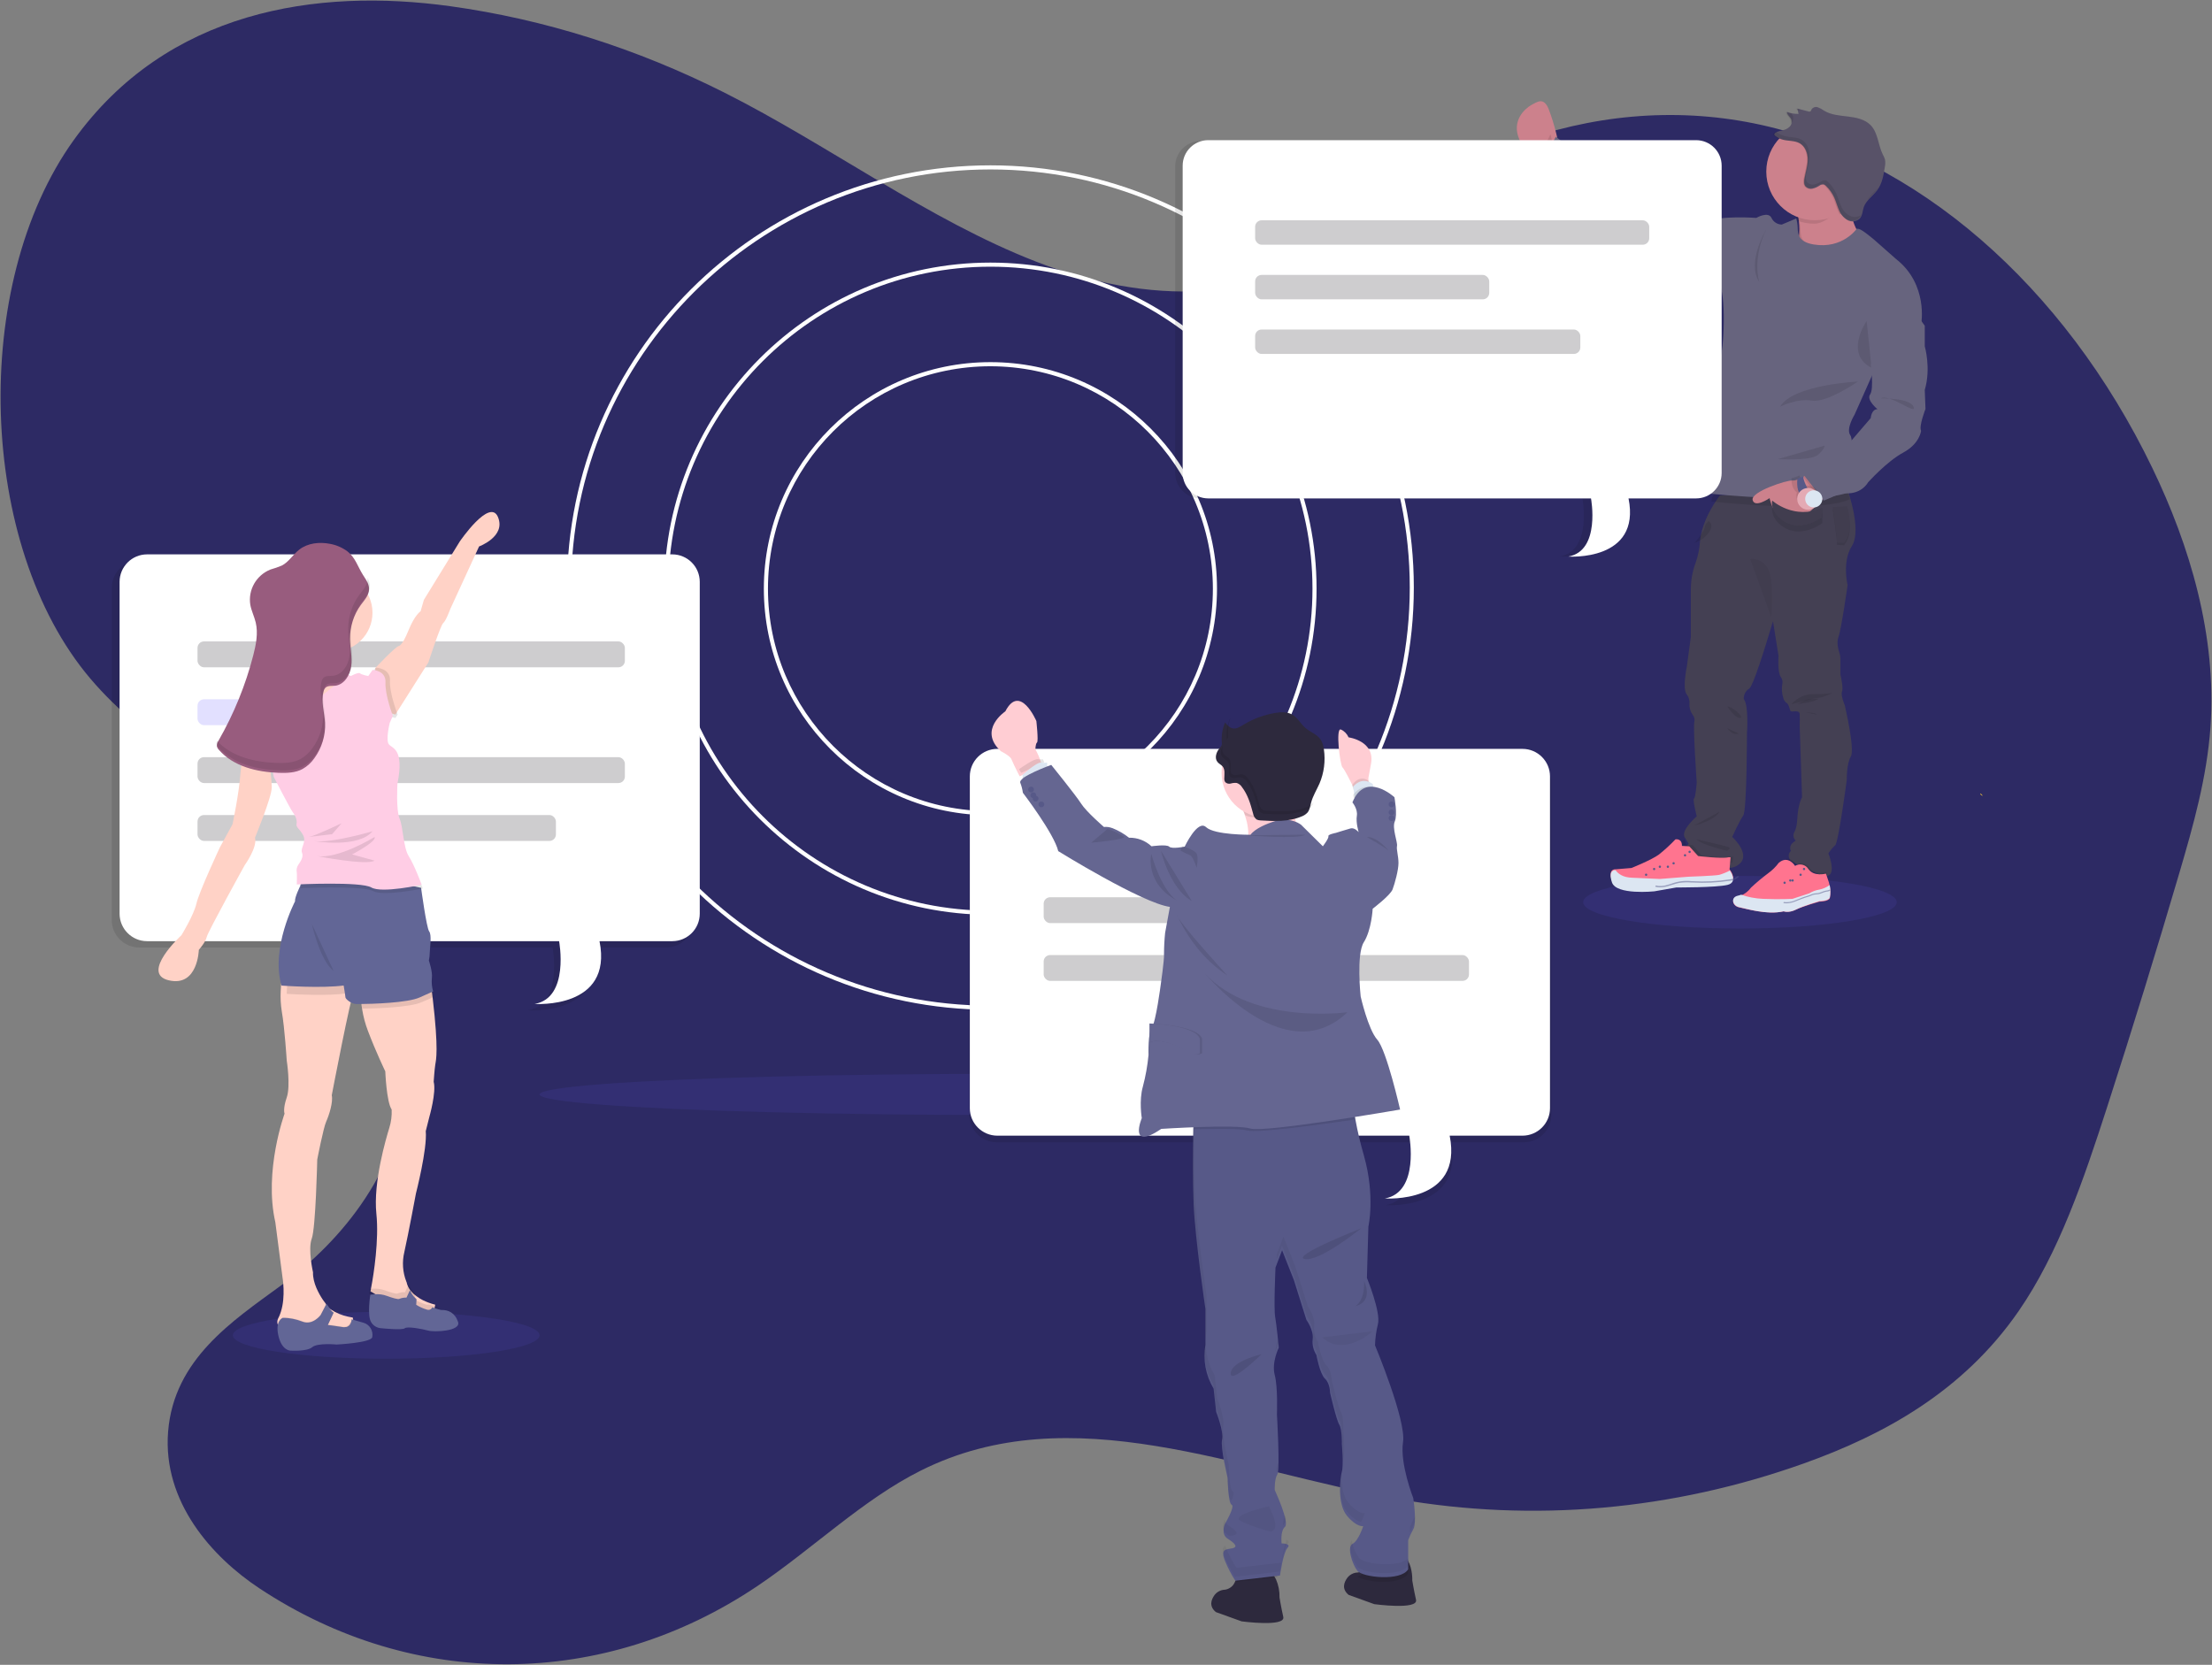 <?xml version="1.0" encoding="UTF-8"?>
<svg width="1933px" height="1455px" viewBox="0 0 1933 1455" version="1.1" xmlns="http://www.w3.org/2000/svg" xmlns:xlink="http://www.w3.org/1999/xlink">
    <rect x="0" y="0" width="1933" height="1455" fill="#808080" stroke="none"/>
    <!-- Generator: Sketch 63.1 (92452) - https://sketch.com -->
    <title>undraw_work_chat_erdt</title>
    <desc>Created with Sketch.</desc>
    <g id="Page-1" stroke="none" stroke-width="1" fill="none" fill-rule="evenodd">
        <g id="undraw_work_chat_erdt" fill-rule="nonzero">
            <path d="M1190.348,199.632 C1107.448,269.844 999.919,265.302 905.691,228.765 C811.462,192.228 724.905,127.201 633.096,80.971 C556.129,42.216 475.361,16.767 393.608,5.446 C276.598,-10.757 145.929,9.023 64.408,122.48 C-26.379,248.884 -19.406,476.871 78.748,592.831 C128.703,651.848 194.109,680.821 251.145,726.962 C308.18,773.103 361.004,849.575 356.146,938.53 C351.647,1020.797 299.362,1084.053 245.248,1123.702 C203.43,1154.337 151.933,1187.799 146.897,1251.269 C142.021,1312.665 185.326,1360.791 226.678,1388.154 C361.577,1477.413 527.808,1476.555 662.241,1385.901 C710.171,1353.548 754.194,1310.519 804.472,1285.338 C936.485,1219.167 1081.959,1285.768 1221.752,1310.144 C1340.053,1330.764 1461.383,1320.069 1576.655,1278.882 C1645.879,1254.149 1715.372,1216.288 1764.001,1145.896 C1799.079,1095.105 1820.929,1030.812 1841.435,967.324 C1863.302,899.638 1884.328,831.464 1904.511,762.801 C1916.61,721.578 1928.529,679.569 1931.666,635.485 C1937.33,555.578 1913.455,476.584 1880.94,409.161 C1803.739,249.045 1673.716,136.465 1532.902,107.868 C1392.087,79.272 1243.118,135.124 1133.904,257.344" id="Path" fill="#2D2A64"></path>
            <ellipse id="Oval" fill="#6C63FF" opacity="0.1" cx="879" cy="956.5" rx="407.5" ry="18"></ellipse>
            <path d="M865.527,882.5 C661.489,882.5 495.5,716.972 495.5,513.5 C495.5,310.028 661.435,144.5 865.527,144.5 C1069.619,144.5 1235.5,310.046 1235.5,513.5 C1235.5,716.954 1069.493,882.5 865.527,882.5 Z M865.527,148.086 C663.467,148.086 499.096,312.019 499.096,513.5 C499.096,714.981 663.413,878.914 865.527,878.914 C1067.641,878.914 1231.958,714.981 1231.958,513.5 C1231.958,312.019 1067.515,148.086 865.527,148.086 Z" id="Shape" fill="#FFFFFF"></path>
            <path d="M865.509,799.5 C708.371,799.5 580.5,671.643 580.5,514.5 C580.5,357.357 708.371,229.5 865.509,229.5 C1022.647,229.5 1150.5,357.357 1150.5,514.5 C1150.5,671.643 1022.647,799.5 865.509,799.5 Z M865.509,233.071 C710.317,233.071 584.071,359.321 584.071,514.5 C584.071,669.679 710.317,795.929 865.509,795.929 C1020.7,795.929 1146.929,669.679 1146.929,514.5 C1146.929,359.321 1020.629,233.071 865.509,233.071 Z" id="Shape" fill="#FFFFFF"></path>
            <path d="M865.5,712.5 C756.148,712.5 667.5,623.852 667.5,514.5 C667.5,405.148 756.148,316.5 865.5,316.5 C974.852,316.5 1063.5,405.148 1063.5,514.5 C1063.371,623.799 974.799,712.371 865.5,712.5 L865.5,712.5 Z M865.5,320.1 C758.136,320.1 671.1,407.136 671.1,514.5 C671.1,621.864 758.136,708.9 865.5,708.9 C972.864,708.9 1059.9,621.864 1059.9,514.5 C1059.771,407.189 972.811,320.229 865.5,320.1 Z" id="Shape" fill="#FFFFFF"></path>
            <ellipse id="Oval" fill="#6C63FF" opacity="0.1" cx="337.5" cy="1167" rx="134" ry="20.5"></ellipse>
            <g id="Group" opacity="0.1" transform="translate(97.5, 489.5)" fill="#000000">
                <path d="M484.626,0.29 L24.207,0.29 C10.934,0.329 0.183,11.057 0.144,24.301 L0.144,314.582 C0.183,327.826 10.934,338.553 24.207,338.592 L385.391,338.592 C385.391,338.592 394.747,388.155 364.004,393.495 C364.004,393.495 432.854,398.422 420.822,338.592 L484.626,338.592 C497.899,338.553 508.65,327.826 508.689,314.582 L508.689,24.301 C508.65,11.057 497.899,0.329 484.626,0.29 Z" id="Path"></path>
                <g opacity="0.2" transform="translate(67.444, 77.05)" id="Rectangle">
                    <rect x="0.473" y="0.29" width="372.982" height="22.685" rx="5.67"></rect>
                    <rect x="0.473" y="101.673" width="372.982" height="22.685" rx="5.67"></rect>
                    <rect x="0.473" y="152.347" width="312.788" height="22.685" rx="5.67"></rect>
                    <rect x="0.473" y="50.982" width="161.727" height="22.685" rx="5.67"></rect>
                </g>
            </g>
            <path d="M587.528,484.5 L128.49,484.5 C115.257,484.539 104.539,495.259 104.5,508.493 L104.5,798.563 C104.539,811.798 115.257,822.517 128.49,822.557 L488.577,822.557 C488.577,822.557 497.922,872.084 467.254,877.401 C467.254,877.401 535.895,882.325 523.9,822.557 L587.528,822.557 C600.758,822.517 611.471,811.795 611.5,798.563 L611.5,508.493 C611.471,495.261 600.758,484.539 587.528,484.5 L587.528,484.5 Z" id="Path" fill="#FFFFFF"></path>
            <g id="Group" opacity="0.2" transform="translate(172.5, 560.5)">
                <rect id="Rectangle" fill="#08070E" x="0.108" y="0.073" width="373.461" height="22.635" rx="5.67"></rect>
                <rect id="Rectangle" fill="#08070E" x="0.108" y="101.231" width="373.461" height="22.635" rx="5.67"></rect>
                <rect id="Rectangle" fill="#08070E" x="0.108" y="151.81" width="313.189" height="22.635" rx="5.67"></rect>
                <rect id="Rectangle" fill="#6C63FF" x="0.108" y="50.652" width="161.935" height="22.635" rx="5.67"></rect>
            </g>
            <path d="M418.66,477.565 L393.458,532.331 C393.458,532.331 389.733,542.606 387.339,544.509 C384.945,546.412 374.357,578.941 374.357,578.941 L347.346,621.6 L347.346,621.6 L345.572,624.5 L334.931,621.51 L327.5,593.112 L327.961,584.867 L327.961,583.834 C327.961,583.834 344.686,565.965 348.392,564.606 C348.392,564.606 351.301,564.951 356.888,551.105 C362.474,537.26 367.529,534.252 367.529,534.252 L370.437,524.212 L401.758,473.27 C401.758,473.27 428.006,434.797 435.154,451.868 C442.301,468.939 418.66,477.565 418.66,477.565 Z" id="Path" fill="#FFD2C6"></path>
            <path d="M310.41,863.025 C310.324,863.942 310.029,864.828 309.547,865.616 C306.595,869.885 289.911,957.248 289.911,957.248 C291.243,963.143 287.5,974.899 285.052,980.241 C282.604,985.583 277.241,1013.363 277.241,1013.363 C277.241,1013.363 275.909,1073.213 272.418,1082.557 C268.927,1091.9 273.534,1111.945 273.534,1111.945 C273.192,1121.164 278.771,1130.901 282.083,1135.867 C282.335,1136.189 282.533,1136.51 282.73,1136.778 C283.81,1138.315 284.53,1139.19 284.53,1139.19 C285.434,1140.984 286.717,1142.562 288.292,1143.817 C288.526,1144.014 288.778,1144.193 289.048,1144.389 C293.619,1147.44 298.739,1149.587 304.129,1150.713 L304.651,1150.821 C306.811,1151.303 308.251,1151.482 308.251,1151.482 L309.583,1158.628 L295.329,1161.558 L268.153,1163.344 C268.153,1163.344 236.117,1165.756 243.388,1151.589 C243.899,1150.622 244.338,1149.618 244.702,1148.587 L244.702,1148.587 C244.972,1147.909 245.224,1147.194 245.44,1146.479 C249.813,1132.866 246.862,1116.322 246.862,1116.322 L240.599,1068.175 C230.394,1023.297 248.662,973.327 248.662,973.327 C248.662,973.327 247.06,969.325 250.569,959.177 C254.079,949.03 250.569,926.859 250.569,926.859 C250.569,926.859 248.769,898.274 246.268,884.106 C245.313,878.16 244.987,872.13 245.296,866.116 C245.411,862.586 245.736,859.067 246.268,855.575 L307.639,847.5 C307.639,847.5 311.094,857.362 310.41,863.025 Z" id="Path" fill="#FFD2C6"></path>
            <path d="M311.5,1163.629 L297.515,1166.558 L270.851,1168.344 C270.851,1168.344 239.42,1170.756 246.554,1156.592 C247.055,1155.625 247.486,1154.622 247.843,1153.592 L247.843,1153.592 C248.107,1152.913 248.355,1152.199 248.567,1151.484 C254.007,1151.656 259.38,1152.755 264.459,1154.735 C273.412,1158.307 280.157,1149.109 280.157,1149.109 L284.501,1140.715 L285.136,1139.5 C286.196,1141.036 286.902,1141.911 286.902,1141.911 C287.943,1143.976 289.464,1145.753 291.334,1147.091 L290.593,1148.662 L286.373,1157.593 C286.373,1157.593 291.776,1158.146 299.175,1159.379 C302.142,1160.192 305.214,1158.488 306.132,1155.521 L306.644,1155.628 C308.763,1156.11 310.176,1156.289 310.176,1156.289 L311.5,1163.629 Z" id="Path" fill="#000000" opacity="0.1"></path>
            <path d="M325.295,1168.668 C324.215,1173.569 294.21,1175.081 294.21,1175.081 C294.21,1175.081 277.506,1173.441 272.826,1177.395 C268.147,1181.348 254.359,1180.401 253.819,1180.401 C253.279,1180.401 246.025,1180.109 243.181,1166.919 C240.427,1154.057 246.889,1151.816 247.213,1151.706 L247.213,1151.706 C253.022,1151.787 258.77,1152.916 264.187,1155.04 C273.312,1158.684 280.188,1149.32 280.188,1149.32 L285.264,1139.5 C286.344,1141.067 287.064,1141.959 287.064,1141.959 C288.116,1144.076 289.668,1145.897 291.582,1147.261 L286.524,1158.028 C286.524,1158.028 292.032,1158.593 299.573,1159.85 C305.603,1160.834 306.917,1155.86 307.187,1153.856 C307.205,1153.583 307.205,1153.309 307.187,1153.036 C307.187,1153.036 311.885,1154.403 317.663,1156.042 C323.063,1157.602 326.381,1163.091 325.295,1168.668 L325.295,1168.668 Z" id="Path" fill="#626696"></path>
            <path d="M380.391,930.339 C379.696,934.547 378.983,945.446 378.983,945.446 C381.417,954.566 375.174,976.239 375.174,976.239 L372.062,988.564 C373.453,1004.409 363.488,1042.985 363.488,1042.985 C363.488,1042.985 356.811,1078.796 353.333,1094.255 C351.257,1102.833 351.865,1111.852 355.072,1120.066 C355.246,1120.488 355.35,1120.7 355.35,1120.7 C355.35,1120.999 355.472,1121.281 355.559,1121.562 C355.646,1121.844 355.785,1122.407 355.924,1122.812 C356.722,1124.97 357.9,1126.962 359.402,1128.693 C359.973,1129.385 360.595,1130.033 361.263,1130.63 L361.367,1130.735 C364.632,1133.661 368.374,1135.991 372.427,1137.619 L372.427,1137.619 L374.166,1138.324 C375.97,1139.013 377.81,1139.601 379.678,1140.084 L379.678,1140.084 C379.884,1140.143 380.093,1140.19 380.304,1140.225 L378.896,1148.5 L360.532,1143.746 L335.926,1135.665 L323.753,1128.622 C323.753,1128.622 323.892,1127.953 324.135,1126.668 C324.135,1126.668 324.135,1126.527 324.135,1126.457 C324.24,1125.911 324.344,1125.26 324.501,1124.52 C326.57,1113.78 331.283,1083.321 328.918,1060.961 C325.979,1033.231 337.386,994.955 340.169,985.835 C341.817,980.624 342.523,975.154 342.256,969.69 C337.734,962.999 336.691,936.343 336.691,936.343 C336.691,936.343 328.379,919.124 321.492,900.866 C319.221,894.904 317.56,888.721 316.536,882.415 C315.734,877.967 315.396,873.447 315.528,868.928 C315.528,868.928 371.383,817.324 377.505,867.291 C377.713,869.051 377.905,870.601 378.096,872.185 C383.452,917.856 381.052,926.272 380.391,930.339 Z" id="Path" fill="#FFD2C6"></path>
            <path d="M383.5,1142.868 L381.981,1151.5 L362.173,1146.541 L335.63,1138.111 L322.5,1130.765 C322.5,1130.765 322.65,1130.067 322.913,1128.726 C322.913,1128.726 322.913,1128.579 322.913,1128.506 C323.025,1127.936 323.138,1127.257 323.307,1126.485 L325.182,1126.302 L325.332,1126.302 C329.106,1125.959 332.91,1126.462 336.456,1127.771 C340.77,1129.369 346.435,1131.187 347.598,1130.416 C349.603,1129.575 351.779,1129.197 353.957,1129.314 L356.714,1123.4 L357.108,1122.5 C357.964,1124.753 359.236,1126.832 360.859,1128.634 C361.513,1129.393 362.221,1130.105 362.979,1130.765 L362.867,1132.858 L362.716,1135.815 C365.677,1137.672 368.883,1139.124 372.245,1140.131 C373.12,1140.345 374.034,1140.345 374.909,1140.131 L374.909,1140.131 L376.785,1140.866 C378.731,1141.585 380.716,1142.198 382.731,1142.703 L382.731,1142.703 C382.983,1142.774 383.24,1142.829 383.5,1142.868 L383.5,1142.868 Z" id="Path" fill="#000000" opacity="0.1"></path>
            <path d="M374.196,1162.908 C368.808,1161.397 355.821,1158.998 353.72,1160.864 C351.62,1162.731 333.628,1160.864 333.628,1160.864 C329.783,1160.798 326.254,1158.774 324.331,1155.532 C320.678,1149.861 323.619,1131.517 323.619,1131.517 L324.952,1131.393 L327.181,1131.179 L327.327,1131.179 C331.002,1130.838 334.708,1131.325 338.158,1132.602 C342.359,1134.13 347.875,1135.89 349.008,1135.161 C350.957,1134.338 353.079,1133.973 355.2,1134.095 L358.269,1127.5 C359.107,1129.678 360.344,1131.69 361.922,1133.437 C362.558,1134.171 363.248,1134.861 363.986,1135.499 L363.73,1140.387 C366.615,1142.175 369.737,1143.575 373.009,1144.546 C374.639,1145.196 376.513,1144.62 377.466,1143.178 C377.612,1142.952 377.723,1142.706 377.794,1142.449 L377.794,1142.449 C377.959,1142.751 379.73,1143.338 385.411,1144.92 L385.411,1144.92 C391.585,1144.582 397.539,1147.195 400.279,1155.336 C403.019,1163.477 379.475,1164.401 374.196,1162.908 Z" id="Path" fill="#626696"></path>
            <path d="M313.413,865.641 C312.264,865.971 311.22,866.283 310.246,866.596 C307.742,867.361 305.174,867.902 302.573,868.21 C286.167,870.52 259.077,869.131 250.5,868.592 C250.611,865.162 250.925,861.742 251.44,858.348 L310.768,850.5 C310.768,850.5 314.074,860.137 313.413,865.641 Z" id="Path" fill="#000000" opacity="0.1"></path>
            <path d="M364.5,847.769 C364.5,847.769 342.508,851.293 324.626,855.344 C318.653,856.689 313.138,858.087 309.062,859.468 C306.53,860.252 303.939,860.817 301.316,861.157 C281.396,864.046 246.019,861.375 246.019,861.375 C236.305,828.786 257.823,787.75 257.823,787.75 C257.313,784.48 262.302,774.453 262.302,774.453 L262.39,774.126 L265.446,762.5 L347.145,762.5 L348.146,767.496 L350.219,777.668 L363.042,840.648 L364.5,847.769 Z" id="Path" fill="#626696"></path>
            <path d="M378.5,871.524 L378.01,871.73 L368.489,875.868 C358.18,880.538 327.324,881.414 316.543,881.5 C315.736,877.163 315.396,872.755 315.528,868.348 C315.528,868.348 371.744,818.022 377.905,866.751 C378.115,868.485 378.307,869.979 378.5,871.524 Z" id="Path" fill="#000000" opacity="0.1"></path>
            <path d="M378.5,866.463 L376.491,867.353 L366.905,871.661 C356.332,876.574 324.277,877.447 314.039,877.5 L311.343,877.5 C306.602,877.34 301.862,872.854 301.862,871.679 C301.862,871.038 301.369,867.887 300.946,865.181 C300.593,863.009 300.276,861.14 300.276,861.14 C300.276,861.14 279.13,851.919 268.398,844.46 C260.345,838.924 262.371,799.582 263.94,779.804 C264.486,772.986 264.962,768.5 264.962,768.5 L347.926,773.395 L359.556,774.072 L366.217,775.567 L367.98,775.941 C367.98,775.941 372.738,811.082 375.028,814.001 C377.319,816.921 375.839,826.783 375.557,832.39 C375.546,834.785 375.287,837.172 374.782,839.511 C374.782,839.511 378.2,849.373 377.39,854.892 C377.026,858.785 377.403,862.713 378.5,866.463 Z" id="Path" fill="#626696"></path>
            <circle id="Oval" fill="#FFD2C6" cx="291.5" cy="535.5" r="34"></circle>
            <path d="M266.689,552.622 C266.689,552.622 269.157,585.061 262.288,592.501 C255.419,599.94 237.5,614.003 237.5,614.003 L243.025,636.038 L274.147,639.5 L310.5,602.053 L302.231,592.235 C302.231,592.235 295.896,571.514 301.126,561.162 C306.356,550.811 266.689,552.622 266.689,552.622 Z" id="Path" fill="#FFD2C6"></path>
            <path d="M347.5,624.522 L347.5,624.522 L345.534,627.5 L333.738,624.429 L325.5,595.263 L326.011,586.794 L328.429,583.5 C328.429,583.5 341.366,583.798 340.796,594.928 C340.226,604.7 346.104,620.799 347.5,624.522 Z" id="Path" fill="#000000" opacity="0.1"></path>
            <path d="M369.5,776.511 C369.5,776.511 361.041,778.285 351.356,779.473 C341.67,780.661 330.492,781.263 325.907,778.753 C318.213,774.469 276.521,775.691 264.561,776.126 C263.708,776.126 263.033,776.126 262.5,776.21 L265.592,765.5 L348.246,765.5 L349.259,770.102 L360.988,770.738 L367.705,772.143 C368.825,774.737 369.5,776.511 369.5,776.511 Z" id="Path" fill="#000000" opacity="0.1"></path>
            <path d="M325.59,585.5 C325.59,585.5 337.389,585.768 336.851,596.461 C336.313,607.155 343.289,625.609 343.289,625.609 L340.599,631.76 C340.599,631.76 336.851,646.727 339.792,650.482 C342.733,654.237 353.474,654.219 347.305,684.976 C347.305,684.976 345.978,707.971 349.188,715.464 C352.398,722.956 352.398,740.856 357.221,748.348 C362.045,755.841 368.5,773.222 368.5,773.222 C368.5,773.222 333.624,780.964 324.515,775.618 C315.405,770.271 259.352,772.989 259.352,772.989 C259.352,772.989 259.621,763.619 259.352,762.564 C258.857,760.2 259.342,757.736 260.697,755.733 C262.49,753.194 265.52,748.92 263.907,745.183 C262.293,741.446 267.941,735.92 264.983,730.127 C262.024,724.333 258.438,723.171 259.155,720.006 C259.872,716.841 258.007,712.549 255.873,709.885 C253.74,707.22 239.233,678.95 239.233,678.95 L236.83,665.699 C236.83,665.699 218.164,652.056 218.505,645.636 C218.845,639.216 225.57,630.329 225.57,630.329 L243.501,612.752 C243.501,612.752 253.417,623.481 263.064,619.708 C272.711,615.935 293.529,598.053 293.529,598.053 C293.529,598.053 300.953,594.047 301.491,591.115 C302.029,588.182 306.583,590.847 306.583,590.847 C306.583,590.847 313.29,587.181 314.634,588.468 C315.979,589.756 321.807,590.847 321.807,590.847 L325.59,585.5 Z" id="Path" fill="#FFCDE5"></path>
            <path d="M222.817,641.5 L217.221,645.96 C217.221,645.96 211.537,656.421 210.204,675.158 C208.871,693.895 203.187,720.405 203.187,720.405 L192.171,740.521 C192.171,740.521 174.014,779.338 171.664,789.638 C169.313,799.938 158.542,817.367 158.542,817.367 C158.542,817.367 122.071,850.828 147.525,856.775 C172.979,862.722 173.751,830.139 173.751,830.139 C173.751,830.139 179.698,823.439 180.663,818.889 C181.628,814.34 213.888,756.07 213.888,756.07 C213.888,756.07 225.185,740.396 222.817,732.102 C222.817,732.102 237.5,696.832 237.5,687.983 C237.223,680.622 236.437,673.289 235.149,666.04 L237.5,647.554 L222.817,641.5 Z" id="Path" fill="#FFD2C6"></path>
            <path d="M298.5,719.5 C298.5,719.5 274.686,730.831 270.073,731.422 C265.459,732.013 290.232,729.058 290.232,729.058 L298.5,719.5 Z" id="Path" fill="#000000" opacity="0.1"></path>
            <path d="M325.5,726.5 C325.5,726.5 290.091,737.043 274.5,735.12 C274.573,735.12 313.242,741.593 325.5,726.5 Z" id="Path" fill="#000000" opacity="0.1"></path>
            <path d="M327.345,731.5 C327.345,731.5 295.361,751.332 276.5,748.105 C276.5,748.105 320.51,756.74 327.345,752.161 L307.662,746.752 C307.662,746.752 329.539,735.358 327.345,731.5 Z" id="Path" fill="#000000" opacity="0.1"></path>
            <path d="M288.367,475.299 C279.157,473.492 268.907,474.576 261.52,480.339 C256.048,484.585 252.4,491.178 246.254,494.286 C243.008,495.638 239.682,496.796 236.296,497.754 C223.975,502.738 216.706,515.434 218.713,528.465 C219.68,533.885 222.215,538.763 223.474,544.056 C225.699,553.486 223.729,563.35 221.322,572.726 C214.609,598.779 204.415,623.829 191.009,647.21 C189.937,648.647 189.408,650.412 189.513,652.196 C189.821,653.404 190.451,654.508 191.337,655.393 C203.958,669.846 224.459,674.777 243.719,675.428 C250.814,675.681 258.31,675.428 264.475,672.032 C268.494,669.738 271.95,666.591 274.597,662.818 C281.283,653.742 284.601,642.658 283.99,631.438 C283.461,622.406 280.342,613.21 282.713,604.431 C282.958,603.208 283.517,602.07 284.337,601.125 C286.416,599.029 289.808,599.571 292.818,599.318 C300.824,598.397 305.986,590.032 306.934,582.102 C307.883,574.171 305.895,566.204 305.84,558.219 C305.772,547.64 309.093,537.311 315.324,528.718 C317.987,525.105 321.38,521.492 322.273,516.94 C323.404,511.249 320.085,507.076 317.203,502.487 C312.734,495.478 310.546,487.294 303.724,481.965 C299.204,478.582 293.943,476.298 288.367,475.299 Z" id="Path" fill="#985C7E"></path>
            <path d="M272.5,807.5 C272.5,807.5 279.639,839.718 291.5,848.5 L272.5,807.5 Z" id="Path" fill="#000000" opacity="0.1"></path>
            <g id="Group" opacity="0.1" transform="translate(188.5, 504.5)" fill="#000000">
                <path d="M32.283,28.985 C31.916,27.719 31.493,26.453 31.052,25.205 C31.419,26.471 31.842,27.737 32.283,28.985 Z" id="Path"></path>
                <path d="M132.556,0.664 C132.642,1.685 132.593,2.712 132.409,3.72 C131.49,8.296 128.071,11.859 125.388,15.512 C119.115,24.077 115.763,34.379 115.813,44.936 C115.813,52.93 117.853,60.905 116.897,68.845 C115.942,76.784 110.741,85.121 102.672,86.08 C99.695,86.423 96.222,85.863 94.145,87.888 C93.312,88.832 92.742,89.973 92.491,91.198 C90.157,99.987 93.263,109.174 93.777,118.235 C94.399,129.464 91.062,140.561 84.331,149.649 C81.659,153.422 78.177,156.571 74.131,158.872 C67.827,162.218 60.365,162.489 53.198,162.272 C34.121,161.639 13.831,156.847 1.077,142.903 C0.737,143.728 0.629,144.628 0.764,145.507 C1.074,146.717 1.709,147.823 2.602,148.709 C15.32,163.177 35.977,168.114 55.385,168.765 C62.534,169.018 70.088,168.765 76.299,165.365 C80.346,163.064 83.828,159.915 86.499,156.141 C93.237,147.055 96.58,135.959 95.964,124.728 C95.431,115.685 92.289,106.48 94.678,97.69 C94.924,96.467 95.487,95.327 96.314,94.381 C98.409,92.283 101.827,92.826 104.859,92.572 C112.928,91.65 118.129,83.277 119.084,75.337 C120.04,67.398 118.037,59.422 117.982,51.429 C117.937,40.875 121.281,30.576 127.538,22.004 C130.222,18.387 133.64,14.77 134.541,10.213 C135.12,6.897 134.412,3.489 132.556,0.664 L132.556,0.664 Z" id="Path"></path>
            </g>
            <ellipse id="Oval" fill="#6C63FF" opacity="0.1" cx="1520.5" cy="788.5" rx="137" ry="23"></ellipse>
            <path d="M1361.5,123.3 L1353.321,139.5 C1350.723,139.283 1348.161,138.739 1345.694,137.882 C1337.78,135.454 1331.262,129.693 1327.783,122.051 C1320.467,105.551 1332.58,94.892 1338.223,91.761 C1343.865,88.63 1349.094,85.024 1353.321,95.279 C1355.983,102.293 1358.208,109.473 1359.982,116.774 C1360.913,120.679 1361.5,123.3 1361.5,123.3 Z" id="Path" fill="#CC818C"></path>
            <path d="M1631.5,214.218 L1618.142,234.397 C1618.142,234.397 1554.948,264.906 1567.037,229.045 C1572.324,213.255 1572.976,201.694 1572.024,193.701 C1572.024,193.701 1572.024,193.558 1572.024,193.486 C1570.791,183.495 1567.072,179.213 1567.072,179.213 C1567.072,179.213 1628.663,147.312 1619.499,169.133 C1617.632,173.67 1616.882,178.599 1617.314,183.495 C1618.075,190.547 1620.342,197.347 1623.958,203.424 C1626.109,207.269 1628.635,210.885 1631.5,214.218 L1631.5,214.218 Z" id="Path" fill="#CC818C"></path>
            <path d="M1612.092,616.406 C1612.092,616.406 1621.168,654.83 1617.369,661.174 C1613.569,667.519 1613.851,681.613 1613.851,681.613 C1613.851,681.613 1606.516,736.618 1603.719,738.733 C1601.428,740.815 1599.434,743.207 1597.792,745.841 C1597.792,745.841 1602.769,758.282 1599.779,763.436 C1599.328,764.233 1598.629,764.858 1597.792,765.213 C1593.113,767.204 1575.84,758.371 1566.008,752.95 C1564.769,752.282 1563.836,751.154 1563.404,749.805 C1562.655,747.639 1563.289,745.23 1565.005,743.727 C1563.811,741.272 1564.478,738.309 1566.606,736.618 L1569.191,734.592 L1568.593,733.881 C1566.992,731.981 1566.779,729.257 1568.066,727.127 C1569.191,725.208 1570.282,721.796 1570.581,715.913 C1571.284,702.157 1574.767,696.879 1574.767,696.879 L1572.674,634.125 C1572.865,630.721 1572.865,627.31 1572.674,623.906 C1572.322,620.032 1565.867,622.591 1564.829,621.525 C1563.791,620.458 1563.598,615.446 1560.819,614.025 C1559.528,612.897 1558.639,611.374 1558.286,609.688 C1557.054,605.728 1556.806,601.523 1557.565,597.443 C1557.927,595.472 1557.462,593.438 1556.281,591.827 C1553.132,587.597 1554.188,573.148 1554.188,573.148 L1549.368,542.936 C1541.699,568.581 1531.937,599.469 1528.718,601.708 C1525.544,603.625 1523.667,607.146 1523.828,610.879 C1528.366,616.513 1526.625,640.843 1526.625,640.843 C1526.625,640.843 1526.625,708.164 1523.353,712.75 C1520.082,717.335 1513.714,731.428 1513.714,731.428 C1513.714,731.428 1532.412,748.241 1517.707,756.718 L1517.549,756.807 C1502.545,765.267 1471.5,741.665 1471.5,741.665 L1474.736,738.395 L1475.686,737.435 L1472.168,731.784 C1468.563,725.439 1482.722,713.46 1482.722,713.46 C1482.722,713.46 1478.958,698.656 1480.347,697.945 C1481.737,697.234 1482.722,683.834 1482.722,683.834 C1482.722,683.834 1479.292,635.191 1480.682,630.624 C1481.098,628.448 1480.487,626.201 1479.028,624.546 C1477.127,621.786 1476.187,618.467 1476.355,615.109 C1476.662,612.21 1475.842,609.304 1474.068,607.005 C1469.882,602.419 1474.068,582.674 1474.068,582.674 L1477.586,556.585 L1477.586,515.033 C1477.584,507.067 1479.014,499.166 1481.807,491.716 C1483.914,485.664 1485.193,479.35 1485.607,472.948 C1486.75,459.584 1493.856,446.592 1498.64,439.181 C1501.173,435.271 1503.055,432.925 1503.055,432.925 L1614.695,428.5 C1614.695,428.5 1616.454,433.53 1618.213,440.514 C1618.6,442.042 1618.987,443.642 1619.339,445.33 C1621.678,456.171 1623.085,469.589 1618.354,477.16 C1617.692,478.176 1617.104,479.24 1616.595,480.342 C1610.21,494.08 1614.572,511.337 1614.572,511.337 C1614.572,511.337 1608.996,550.435 1606.551,556.816 C1604.792,561.312 1606.41,567.586 1607.501,570.856 C1608.018,572.426 1608.286,574.07 1608.292,575.725 L1608.292,589.606 C1608.292,589.606 1611.089,601.229 1609.7,604.41 C1608.31,607.591 1612.092,616.406 1612.092,616.406 Z" id="Path" fill="#444053"></path>
            <path d="M1613.332,473.592 C1612.675,474.527 1612.081,475.498 1611.556,476.5 L1605.213,476.175 C1605.817,473.186 1601.5,445.166 1601.5,445.166 L1614.292,444.5 C1616.672,454.474 1618.112,466.754 1613.332,473.592 Z" id="Path" fill="#000000" opacity="0.1"></path>
            <path d="M1613.329,471.592 C1612.66,472.521 1612.067,473.493 1611.553,474.5 L1605.194,474.175 C1605.816,471.186 1601.5,443.15 1601.5,443.15 L1614.27,442.5 C1616.686,452.409 1618.107,464.673 1613.329,471.592 Z" id="Path" fill="#444053"></path>
            <path d="M1613.329,471.592 C1612.66,472.521 1612.067,473.493 1611.553,474.5 L1605.194,474.175 C1605.816,471.186 1601.5,443.15 1601.5,443.15 L1614.27,442.5 C1616.686,452.409 1618.107,464.673 1613.329,471.592 Z" id="Path" fill="#000000" opacity="0.05"></path>
            <path d="M1596.5,763.542 C1596.053,764.298 1595.362,764.891 1594.533,765.228 C1589.902,767.117 1572.808,758.735 1563.076,753.592 C1561.851,752.958 1560.927,751.888 1560.5,750.607 C1566.036,749.629 1569.674,755.666 1569.674,755.666 C1571.542,754.527 1573.807,754.169 1575.952,754.675 C1578.097,755.18 1579.939,756.505 1581.059,758.348 C1585.811,765.093 1595.995,762.26 1595.995,762.26 C1595.995,762.26 1596.204,762.715 1596.5,763.542 Z" id="Path" fill="#000000" opacity="0.1"></path>
            <path d="M1599.016,784.918 C1597.947,787.998 1590.001,787.998 1590.001,787.998 C1590.001,787.998 1575.749,791.96 1569.406,795.041 C1563.064,798.121 1558.717,796.494 1558.717,796.494 C1544.125,799.764 1525.401,794.106 1519.753,793.033 C1514.105,791.96 1511.878,784.797 1518.862,783.43 C1519.759,783.254 1520.637,782.993 1521.481,782.651 C1524.966,781.143 1527.969,778.752 1530.175,775.729 C1534.897,771.317 1539.863,767.158 1545.052,763.271 C1548.633,760.701 1551.783,757.607 1554.387,754.1 C1562.689,746.971 1568.64,756.764 1568.64,756.764 C1570.552,755.596 1572.87,755.229 1575.065,755.747 C1577.26,756.265 1579.146,757.625 1580.292,759.516 C1585.155,766.437 1595.578,763.53 1595.578,763.53 C1595.578,763.53 1597.359,768.168 1598.321,771.507 C1598.535,772.355 1598.767,773.428 1598.963,774.605 C1599.661,778.007 1599.679,781.509 1599.016,784.918 L1599.016,784.918 Z" id="Path" fill="#FF748F"></path>
            <circle id="Oval" fill="#575988" cx="1576.5" cy="759.5" r="1"></circle>
            <circle id="Oval" fill="#575988" cx="1566.5" cy="769.5" r="1"></circle>
            <circle id="Oval" fill="#575988" cx="1559.5" cy="771.5" r="1"></circle>
            <circle id="Oval" fill="#575988" cx="1564.5" cy="769.5" r="1"></circle>
            <circle id="Oval" fill="#575988" cx="1573.5" cy="764.5" r="1"></circle>
            <path d="M1599.05,784.311 C1597.981,787.539 1590.032,787.539 1590.032,787.539 C1590.032,787.539 1575.773,791.693 1569.428,794.922 C1563.083,798.151 1558.734,796.446 1558.734,796.446 C1544.137,799.874 1525.405,793.942 1519.755,792.818 C1514.105,791.693 1511.877,784.184 1518.864,782.751 C1519.762,782.567 1520.639,782.293 1521.484,781.935 C1527.654,784.074 1534.095,785.296 1540.608,785.562 C1555.009,786.179 1566.416,785.562 1566.416,785.562 L1580.995,780.792 C1583.755,779.083 1586.82,777.948 1590.014,777.454 C1593.226,776.792 1596.263,775.445 1598.925,773.5 C1599.647,777.062 1599.689,780.732 1599.05,784.311 Z" id="Path" fill="#DCE6F2"></path>
            <path d="M1561.023,789.5 C1560.175,789.499 1559.33,789.424 1558.5,789.274 L1558.723,788.339 C1561.811,788.756 1564.972,788.375 1567.813,787.242 C1569.167,786.774 1570.522,786.226 1571.839,785.629 C1573.156,785.032 1574.993,784.339 1576.625,783.806 L1578.128,783.355 C1578.963,783.113 1579.798,782.871 1580.595,782.565 C1581.059,782.403 1581.505,782.21 1581.95,782.032 C1583.031,781.537 1584.177,781.158 1585.363,780.903 C1585.976,780.802 1586.596,780.732 1587.219,780.694 C1587.778,780.66 1588.336,780.601 1588.888,780.516 C1589.995,780.282 1591.066,779.936 1592.079,779.484 C1593.169,779.002 1594.321,778.634 1595.511,778.387 L1596.328,778.258 C1597.194,778.241 1598.029,777.974 1598.702,777.5 L1599.5,778.161 C1598.662,778.794 1597.603,779.163 1596.495,779.21 L1595.734,779.323 C1594.627,779.557 1593.556,779.903 1592.543,780.355 C1591.453,780.837 1590.301,781.205 1589.111,781.452 C1588.499,781.557 1587.879,781.622 1587.256,781.645 C1586.677,781.683 1586.101,781.747 1585.53,781.839 C1584.433,782.082 1583.374,782.439 1582.376,782.903 L1580.985,783.452 C1580.132,783.758 1579.278,784.016 1578.425,784.258 L1576.959,784.71 C1575.364,785.226 1573.787,785.871 1572.247,786.484 C1570.707,787.097 1569.557,787.597 1568.166,788.097 C1565.907,788.95 1563.484,789.426 1561.023,789.5 L1561.023,789.5 Z" id="Path" fill="#575988" opacity="0.5"></path>
            <path d="M1565.5,615.5 C1565.5,615.5 1572.49,606.531 1584.433,606.681 C1596.377,606.83 1601.5,605.5 1601.5,605.5 C1601.5,605.5 1593.849,609.491 1588.556,609.984 C1583.262,610.478 1565.5,615.5 1565.5,615.5 Z" id="Path" fill="#000000" opacity="0.1"></path>
            <path d="M1570.5,615.5 C1570.5,615.5 1577.676,611.171 1581.784,611.003 C1585.893,610.836 1589.5,610.5 1589.5,610.5 C1587.577,611.68 1585.447,612.581 1583.192,613.168 C1579.682,614.007 1570.5,615.5 1570.5,615.5 Z" id="Path" fill="#000000" opacity="0.1"></path>
            <path d="M1577.5,622.5 C1577.5,622.5 1587.412,622.964 1587.5,624.5" id="Path" fill="#000000" opacity="0.1"></path>
            <path d="M1480.5,474.499 C1480.964,474.59 1488.973,465.063 1489.533,461.296 C1489.978,458.92 1491.233,456.838 1493.025,455.5 C1493.025,455.5 1498.199,457.836 1493.586,464.991 C1488.973,472.145 1480.5,474.499 1480.5,474.499 Z" id="Path" fill="#000000" opacity="0.1"></path>
            <path d="M1617.583,170.477 C1615.587,174.887 1613.819,175.214 1614.204,179.493 C1611.873,181.787 1609.195,183.752 1606.256,185.324 C1600.041,188.77 1593.283,195.5 1585.545,195.5 C1580.368,195.51 1575.236,194.607 1570.419,192.838 C1569.194,183.691 1565.5,179.771 1565.5,179.771 C1565.5,179.771 1626.651,150.501 1617.583,170.477 Z" id="Path" fill="#000000" opacity="0.1"></path>
            <path d="M1628.5,150 C1628.5,173.472 1609.472,192.5 1586,192.5 C1562.528,192.5 1543.5,173.472 1543.5,150 C1543.5,126.528 1562.528,107.5 1586,107.5 C1597.273,107.495 1608.086,111.971 1616.057,119.943 C1624.029,127.914 1628.505,138.727 1628.5,150 L1628.5,150 Z" id="Path" fill="#CC818C"></path>
            <path d="M1631.5,213.096 L1618.142,233.351 C1618.142,233.351 1554.948,263.976 1567.037,227.978 C1572.324,212.129 1572.976,200.523 1572.024,192.5 L1572.13,192.5 C1572.876,195.16 1573.296,197.902 1573.381,200.667 C1573.575,206.183 1573.716,213.203 1587.215,215.496 C1609.719,219.346 1621.808,205.037 1623.922,202.225 C1626.082,206.098 1628.621,209.74 1631.5,213.096 L1631.5,213.096 Z" id="Path" fill="#000000" opacity="0.1"></path>
            <path d="M1356.5,124.523 L1349.071,141.5 C1346.711,141.272 1344.384,140.703 1342.143,139.804 L1341.5,138.901 C1344.541,140.265 1354.792,117.5 1354.792,117.5 L1355.121,117.813 C1355.967,121.776 1356.5,124.523 1356.5,124.523 Z" id="Path" fill="#000000" opacity="0.1"></path>
            <path d="M1616.5,436.333 C1589.373,448.994 1495.5,438.237 1495.5,438.237 C1495.793,437.166 1495.954,436.059 1495.978,434.943 C1498.53,430.754 1500.426,428.241 1500.426,428.241 L1612.885,423.5 C1612.885,423.5 1614.71,428.85 1616.5,436.333 Z" id="Path" fill="#000000" opacity="0.1"></path>
            <path d="M1569.687,190.936 L1557.085,196.259 C1553.196,196.216 1549.68,193.951 1548.053,190.439 C1545.144,184.371 1534.791,190.439 1534.791,190.439 C1534.791,190.439 1503.18,188.062 1491.507,193.882 C1491.507,193.882 1472.658,185.95 1470.088,185.436 C1467.517,184.921 1463.448,182.792 1461.591,183.324 C1459.735,183.856 1457.343,179.882 1456.022,180.148 C1454.702,180.414 1454.148,177.504 1449.9,176.457 C1445.652,175.41 1444.063,176.724 1439.28,171.968 C1434.496,167.213 1395.745,148.476 1395.745,148.476 L1378.217,134.281 L1359.636,119.5 C1359.636,119.5 1347.945,141.396 1344.5,140.083 L1379.806,182.313 C1379.806,182.313 1405.295,204.492 1422.823,211.608 C1440.351,218.723 1439.012,220.852 1439.012,220.852 C1439.012,220.852 1492.131,247.769 1500.36,247.255 C1508.589,246.74 1507,302.42 1503.537,311.398 C1500.074,320.377 1494.523,385.301 1494.523,385.301 C1494.523,385.301 1489.168,399.017 1494.773,408.528 C1494.773,408.528 1496.112,428.046 1494.773,431.488 C1494.773,431.488 1589.928,441.602 1616.916,429.714 C1616.916,429.714 1620.896,385.904 1616.916,380.35 C1612.935,374.797 1620.646,362.412 1620.646,362.412 L1637.514,324.582 L1678.889,283.115 C1678.889,283.115 1685.261,248.532 1656.863,226.335 L1637.996,209.709 C1637.996,209.709 1627.447,200.642 1624.377,200.074 C1621.307,199.506 1622.431,200.074 1622.431,200.074 C1622.431,200.074 1610.115,217.818 1584.948,213.666 C1571.275,211.377 1571.132,204.457 1570.936,198.974 C1570.852,196.254 1570.432,193.555 1569.687,190.936 Z" id="Path" fill="#67647E"></path>
            <path d="M1623.5,333.5 C1623.5,333.5 1566.825,336.039 1555.5,355.5 C1555.5,355.5 1570.184,347.92 1583.31,350.137 C1596.435,352.354 1623.5,333.5 1623.5,333.5 Z" id="Path" fill="#000000" opacity="0.1"></path>
            <path d="M1553.5,401.268 C1553.5,401.268 1582.291,402.852 1588.396,397.736 C1594.5,392.62 1594.5,389.5 1594.5,389.5 L1553.5,401.268 Z" id="Path" fill="#000000" opacity="0.1"></path>
            <path d="M1631.197,280.5 C1631.197,280.5 1611.293,309.122 1635.5,321.5 L1631.197,280.5 Z" id="Path" fill="#000000" opacity="0.1"></path>
            <path d="M1490.5,226.5 C1490.5,226.5 1498.5,244.308 1502.5,245.5 L1490.5,226.5 Z" id="Path" fill="#000000" opacity="0.1"></path>
            <path d="M1458.5,216.5 C1458.5,216.5 1478.712,236.553 1482.5,238.5 C1482.5,238.5 1461.523,216.5 1458.5,216.5 Z" id="Path" fill="#000000" opacity="0.1"></path>
            <path d="M1543.5,200.5 C1543.5,200.5 1525.931,229.083 1537.368,246.5 C1537.276,246.5 1530.959,225.857 1543.5,200.5 Z" id="Path" fill="#000000" opacity="0.1"></path>
            <path d="M1597.5,431.428 L1591.272,437.624 L1590.401,438.49 L1583.194,445.702 C1582.661,446.117 1582.162,446.531 1581.646,446.908 C1552.288,469.186 1546.399,435.345 1546.399,435.345 C1546.399,435.345 1533.427,444.309 1531.577,437.021 C1529.726,429.733 1561.825,419.376 1566.505,419.94 C1566.93,419.987 1567.36,419.987 1567.786,419.94 C1570.099,419.531 1572.327,418.696 1574.369,417.474 C1574.85,417.21 1575.33,416.946 1575.793,416.664 C1577.428,415.699 1579.014,414.643 1580.543,413.5 L1597.5,431.428 Z" id="Path" fill="#CC818C"></path>
            <path d="M1628.446,150.522 C1628.448,165.693 1620.549,179.744 1607.656,187.5 C1607.069,186.495 1606.552,185.449 1606.109,184.372 C1604.58,180.734 1603.645,176.932 1602.116,173.331 C1600.39,169.397 1597.95,165.825 1594.923,162.799 C1594.441,162.213 1593.823,161.757 1593.124,161.472 C1591.73,161.283 1590.321,161.677 1589.221,162.563 C1587.421,163.805 1585.409,164.699 1583.286,165.2 C1581.124,165.693 1578.864,165.003 1577.333,163.382 C1575.679,161.381 1575.913,158.434 1576.398,155.87 C1577.423,150.267 1579.168,144.774 1579.168,139.081 C1579.168,133.388 1577.046,127.24 1572.154,124.421 C1567.838,121.947 1562.478,122.602 1557.676,121.238 C1556.933,121.038 1556.206,120.783 1555.5,120.474 C1567.586,107.953 1585.964,104.08 1601.989,110.676 C1618.014,117.272 1628.494,133.024 1628.5,150.522 L1628.446,150.522 Z" id="Path" fill="#000000" opacity="0.1"></path>
            <path d="M1551.935,115.749 C1551.156,116.155 1550.304,116.88 1550.54,117.729 C1550.685,118.127 1550.958,118.469 1551.319,118.702 C1553.313,120.279 1555.62,121.435 1558.096,122.097 C1562.933,123.37 1568.351,122.769 1572.7,125.191 C1577.61,127.932 1579.784,133.892 1579.766,139.426 C1579.748,144.961 1577.954,150.319 1576.958,155.748 C1576.487,158.259 1576.233,161.053 1577.918,163.069 C1579.464,164.639 1581.737,165.309 1583.915,164.837 C1586.047,164.356 1588.068,163.492 1589.877,162.291 C1590.983,161.425 1592.404,161.042 1593.809,161.23 C1594.546,161.494 1595.206,161.931 1595.729,162.503 C1598.786,165.445 1601.246,168.925 1602.977,172.759 C1604.535,176.296 1605.477,179.974 1606.999,183.493 C1608.352,187.11 1610.903,190.184 1614.247,192.228 C1617.718,194.273 1622.158,193.818 1625.119,191.114 C1627.619,188.426 1627.547,184.359 1628.742,180.911 C1630.88,174.952 1636.86,171.203 1640.592,166.057 C1644.796,160.275 1646.028,152.972 1647.097,145.969 C1647.595,143.759 1647.632,141.474 1647.206,139.25 C1646.711,137.779 1646.074,136.358 1645.303,135.006 C1641.136,126.588 1641.227,115.996 1634.577,109.259 C1629.576,104.219 1622.002,102.681 1614.863,101.832 C1607.724,100.983 1600.241,100.453 1594.117,96.792 C1592.401,95.525 1590.509,94.501 1588.5,93.751 C1586.4,93.038 1584.079,93.885 1582.973,95.767 C1582.847,96.306 1582.592,96.809 1582.23,97.234 C1581.589,97.596 1580.81,97.642 1580.129,97.358 L1570.634,94.865 L1571.721,99.533 C1568.271,99.667 1564.833,99.064 1561.647,97.765 C1561.466,100.4 1564.51,102.115 1565.452,104.573 C1566.152,106.875 1565.449,109.365 1563.64,110.992 C1560.125,114.334 1555.813,113.68 1551.935,115.749 Z" id="Path" fill="#585268"></path>
            <path d="M1514.5,748.817 L1514.135,753.414 L1513.979,753.51 C1499.161,762.704 1468.5,737.054 1468.5,737.054 L1471.696,733.5 C1472.75,734.805 1473.255,736.546 1473.086,738.29 L1479.357,738.676 L1486.844,747.677 C1486.844,747.677 1507.117,750.285 1512.607,748.817 L1514.5,748.817 Z" id="Path" fill="#000000" opacity="0.1"></path>
            <path d="M1509.586,771.776 C1499.692,774.025 1465.017,773.86 1465.017,773.86 L1445.657,777.022 C1445.657,777.022 1412.337,780.294 1408.629,769.711 C1404.921,759.127 1411.535,759.748 1411.535,759.748 L1411.784,759.748 L1425.654,758.597 C1425.654,758.597 1443.25,751.614 1449.704,746.807 C1454.799,742.744 1459.613,738.322 1464.108,733.573 C1464.108,733.573 1469.902,732.421 1469.795,739.294 L1476.231,739.66 L1483.915,748.159 C1483.915,748.159 1504.719,750.645 1510.353,749.256 L1512.296,749.256 L1511.405,759.767 L1511.654,760.096 C1512.884,761.723 1518.429,769.747 1509.586,771.776 Z" id="Path" fill="#FF748F"></path>
            <circle id="Oval" fill="#575988" cx="1476.5" cy="744.5" r="1"></circle>
            <circle id="Oval" fill="#575988" cx="1450.5" cy="757.5" r="1"></circle>
            <circle id="Oval" fill="#575988" cx="1438.5" cy="764.5" r="1"></circle>
            <circle id="Oval" fill="#575988" cx="1457.5" cy="757.5" r="1"></circle>
            <circle id="Oval" fill="#575988" cx="1445.5" cy="759.5" r="1"></circle>
            <circle id="Oval" fill="#575988" cx="1462.5" cy="754.5" r="1"></circle>
            <circle id="Oval" fill="#575988" cx="1472.5" cy="747.5" r="1"></circle>
            <path d="M1509.586,773.376 C1499.692,775.782 1465.017,775.606 1465.017,775.606 L1445.657,778.989 C1445.657,778.989 1412.337,782.49 1408.629,771.166 C1404.921,759.842 1411.535,760.507 1411.535,760.507 L1411.784,760.507 C1413.906,763.519 1418.167,766.961 1426.546,767.118 L1450.506,768.193 L1475.339,766.238 C1475.339,766.238 1498.515,765.455 1502.384,764.595 C1505.568,763.651 1508.67,762.401 1511.654,760.859 C1512.884,762.62 1518.429,771.205 1509.586,773.376 Z" id="Path" fill="#DCE6F2"></path>
            <path d="M1450.523,775.5 C1449.167,775.507 1447.815,775.327 1446.5,774.964 L1446.866,773.893 C1450.225,774.688 1453.717,774.517 1456.996,773.397 C1458.203,773.059 1459.392,772.682 1460.654,772.286 C1466.323,770.191 1472.343,769.453 1478.3,770.123 L1479.087,770.123 C1489.989,770.752 1500.922,770.221 1511.728,768.536 C1514.294,768.352 1516.74,767.289 1518.714,765.5 L1519.5,766.333 C1517.363,768.301 1514.706,769.482 1511.911,769.706 C1501.013,771.394 1489.989,771.925 1478.995,771.294 L1478.227,771.294 C1474.624,771.009 1471.003,771.122 1467.42,771.631 C1465.226,772.079 1463.058,772.669 1460.928,773.397 C1459.721,773.793 1458.514,774.19 1457.271,774.528 C1455.068,775.157 1452.801,775.484 1450.523,775.5 L1450.523,775.5 Z" id="Path" fill="#575988" opacity="0.5"></path>
            <path d="M1597.5,431.336 L1591.189,437.5 L1575.5,416.648 C1577.158,415.688 1578.765,414.637 1580.315,413.5 L1597.5,431.336 Z" id="Path" fill="#000000" opacity="0.1"></path>
            <path d="M1669.656,267.5 L1681.991,284.666 L1681.991,302.697 C1681.991,302.697 1687.636,321.756 1681.991,340.798 L1682.622,357.423 C1682.622,357.423 1676.635,372.713 1678.781,376.464 C1678.781,376.464 1677.699,387.733 1663.218,395.523 C1648.736,403.312 1632.361,421.668 1632.361,421.668 C1632.361,421.668 1626.194,433.479 1609.566,430.792 L1593.732,437.5 L1575.5,414.167 L1600.171,400.752 C1600.171,400.752 1608.755,389.212 1613.858,389.753 L1634.778,365.392 C1634.778,365.392 1635.319,357.621 1640.675,357.621 C1640.675,357.621 1630.756,349.579 1634.237,344.747 C1637.718,339.914 1634.778,318.457 1634.778,318.457 L1669.656,267.5 Z" id="Path" fill="#67647E"></path>
            <path d="M1643.5,348.158 C1643.5,348.158 1669.058,347.579 1672.216,355.58 C1675.374,363.58 1651.289,343.709 1643.5,348.158 Z" id="Path" fill="#000000" opacity="0.1"></path>
            <path d="M1589.499,433.437 C1589.508,433.888 1589.47,434.339 1589.386,434.783 C1588.689,439.045 1584.829,442.269 1580.147,442.5 L1579.621,442.5 C1574.177,442.5 1569.763,438.442 1569.763,433.437 C1569.77,432.432 1569.953,431.435 1570.307,430.485 C1565.65,427.032 1565.406,420.852 1565.519,417.762 C1567.961,417.386 1570.312,416.62 1572.467,415.5 C1573.684,418.712 1575.317,421.778 1577.33,424.632 C1578.08,424.46 1578.849,424.373 1579.621,424.373 C1582.239,424.369 1584.752,425.322 1586.605,427.022 C1588.457,428.722 1589.499,431.03 1589.499,433.437 L1589.499,433.437 Z" id="Path" fill="#000000" opacity="0.1"></path>
            <path d="M1575.912,416.5 C1575.912,416.5 1570.601,417.885 1570.601,419.006 C1570.601,420.128 1569.408,430.31 1575.233,434.482 C1581.058,438.653 1580.484,428.663 1580.484,428.663 C1580.484,428.663 1575.46,419.707 1575.912,416.5 Z" id="Path" fill="#575988"></path>
            <circle id="Oval" fill="#E4AAB4" cx="1580" cy="436" r="9.5"></circle>
            <circle id="Oval" fill="#DCE6F2" cx="1585" cy="436" r="7.5"></circle>
            <path d="M1548.643,442.5 C1548.643,442.5 1567.833,459.846 1592.5,448.859 L1592.5,457.25 C1592.5,457.25 1576.056,469.554 1561.149,462.104 C1546.242,454.654 1548.643,442.5 1548.643,442.5 Z" id="Path" fill="#000000" opacity="0.1"></path>
            <path d="M1548.643,437.5 C1548.643,437.5 1567.885,454.891 1592.5,443.819 L1592.5,452.231 C1592.5,452.231 1576.056,464.567 1561.149,457.098 C1546.242,449.628 1548.643,437.5 1548.643,437.5 Z" id="Path" fill="#000000" opacity="0.1"></path>
            <path d="M1548.643,437.5 C1548.643,437.5 1567.885,454.891 1592.5,443.819 L1592.5,452.231 C1592.5,452.231 1576.056,464.567 1561.149,457.098 C1546.242,449.628 1548.643,437.5 1548.643,437.5 Z" id="Path" fill="#444053"></path>
            <path d="M1548.636,437.5 C1548.636,437.5 1567.83,454.865 1592.5,443.866 L1592.5,452.266 C1592.5,452.266 1576.001,464.526 1561.144,457.125 C1546.286,449.723 1548.636,437.5 1548.636,437.5 Z" id="Path" fill="#000000" opacity="0.05"></path>
            <path d="M1482.5,733.5 C1482.5,733.5 1506.615,739.004 1510.148,740.194 C1513.68,741.383 1509.175,743.5 1509.175,743.5 C1509.175,743.5 1487.086,738.601 1482.5,733.5 Z" id="Path" fill="#000000" opacity="0.1"></path>
            <path d="M1480.5,721.5 C1480.931,721.5 1498.672,717.076 1502.5,709.5" id="Path" fill="#000000" opacity="0.1"></path>
            <path d="M1509.5,617.511 C1509.5,617.511 1516.209,627.787 1520.536,627.494 C1524.864,627.201 1513.442,617.12 1509.5,617.511 Z" id="Path" fill="#000000" opacity="0.1"></path>
            <path d="M1509.5,636.5 C1509.5,636.5 1513.538,643.227 1519.5,641.075" id="Path" fill="#000000" opacity="0.1"></path>
            <path d="M1529.5,488.575 L1547.886,539.5 C1547.886,539.5 1550.483,506.734 1544.993,496.922 C1541.814,491.211 1535.771,487.955 1529.5,488.575 Z" id="Path" fill="#000000" opacity="0.05"></path>
            <g id="Group" opacity="0.1" transform="translate(1549.5, 94.5)" fill="#000000">
                <path d="M23.663,1.877 L23.499,1.175 L20.393,0.386 L20.74,1.842 C21.713,1.915 22.689,1.927 23.663,1.877 L23.663,1.877 Z" id="Path"></path>
                <path d="M15.15,13.614 L15.479,13.333 C17.3,11.724 18.008,9.261 17.306,6.982 C16.932,6.118 16.413,5.318 15.771,4.614 C14.24,4.335 12.74,3.912 11.295,3.351 C11.113,5.965 14.182,7.649 15.132,10.105 C15.556,11.238 15.562,12.477 15.15,13.614 L15.15,13.614 Z" id="Path"></path>
                <path d="M66.487,93.842 C63.118,91.81 60.548,88.762 59.179,85.175 C57.626,81.667 56.694,77.982 55.123,74.526 C53.381,70.726 50.9,67.278 47.815,64.368 C47.301,63.791 46.64,63.35 45.897,63.088 C44.481,62.899 43.047,63.28 41.933,64.14 C40.1,65.332 38.057,66.194 35.904,66.684 C33.708,67.138 31.423,66.476 29.857,64.93 C28.176,63 28.413,60.158 28.907,57.684 C29.966,52.281 31.72,46.965 31.738,41.474 C31.757,35.982 29.564,30.07 24.595,27.439 C20.211,25.035 14.766,25.684 9.98,24.368 C7.483,23.715 5.155,22.568 3.147,21 L2.763,20.667 C2.357,20.826 1.961,21.008 1.576,21.211 C0.79,21.614 -0.05,22.333 0.169,23.158 C0.326,23.557 0.607,23.899 0.973,24.14 C2.987,25.696 5.313,26.837 7.806,27.491 C12.684,28.772 18.128,28.175 22.512,30.579 C27.482,33.281 29.656,39.211 29.656,44.614 C29.656,50.018 27.829,55.421 26.824,60.807 C26.331,63.281 26.093,66.07 27.774,68.053 C29.331,69.613 31.625,70.279 33.821,69.807 C35.973,69.322 38.016,68.466 39.85,67.281 C40.966,66.423 42.397,66.037 43.814,66.211 C44.521,66.492 45.147,66.931 45.641,67.491 C48.719,70.407 51.198,73.853 52.949,77.649 C54.52,81.158 55.452,84.825 57.005,88.298 C58.35,91.925 60.923,95.013 64.312,97.07 C67.765,98.825 72.552,98.825 75.274,95.965 C75.98,95.198 76.531,94.311 76.9,93.351 C73.858,95.539 69.737,95.733 66.487,93.842 L66.487,93.842 Z" id="Path"></path>
                <path d="M82.088,80.596 C84.811,77.298 88.373,74.491 90.931,71.018 C91.438,70.328 91.907,69.613 92.338,68.877 C89.049,72.895 84.537,76.14 82.088,80.596 Z" id="Path"></path>
            </g>
            <g id="Group" opacity="0.1" transform="translate(1026.5, 122.5)" fill="#000000">
                <path d="M448.043,0.735 L22.705,0.735 C10.443,0.765 0.507,10.667 0.467,22.898 L0.467,290.949 C0.507,303.18 10.443,313.082 22.705,313.112 L356.36,313.112 C356.36,313.112 365.007,358.89 336.585,363.803 C336.585,363.803 400.188,368.357 389.078,313.112 L448.025,313.112 C460.285,313.082 470.215,303.177 470.245,290.949 L470.245,22.898 C470.215,10.677 460.296,0.775 448.043,0.735 Z" id="Path"></path>
                <g opacity="0.2" transform="translate(62.92, 71.724)" id="Rectangle">
                    <rect x="0.162" y="0.161" width="344.549" height="20.943" rx="5.67"></rect>
                    <rect x="0.162" y="93.761" width="284.308" height="20.943" rx="5.67"></rect>
                    <rect x="0.162" y="46.961" width="204.669" height="20.943" rx="5.67"></rect>
                </g>
            </g>
            <path d="M1482.241,122.5 L1055.796,122.5 C1043.498,122.539 1033.54,132.47 1033.5,144.731 L1033.5,413.39 C1033.54,425.648 1043.501,435.573 1055.796,435.603 L1390.319,435.603 C1390.319,435.603 1398.988,481.484 1370.492,486.409 C1370.492,486.409 1434.261,490.973 1423.122,435.603 L1482.222,435.603 C1494.514,435.573 1504.47,425.645 1504.5,413.39 L1504.5,144.731 C1504.47,132.479 1494.528,122.549 1482.241,122.5 Z" id="Path" fill="#FFFFFF"></path>
            <g id="Group" opacity="0.2" transform="translate(1096.5, 192.5)" fill="#08070E">
                <rect id="Rectangle" x="0.323" y="0.037" width="344.389" height="21.352" rx="5.67"></rect>
                <rect id="Rectangle" x="0.323" y="95.483" width="284.176" height="21.352" rx="5.67"></rect>
                <rect id="Rectangle" x="0.323" y="47.769" width="204.574" height="21.352" rx="5.67"></rect>
            </g>
            <g id="Group" opacity="0.1" transform="translate(846.5, 659.5)" fill="#000000">
                <path d="M485.093,0.559 L24.674,0.559 C11.4,0.598 0.65,11.325 0.611,24.57 L0.611,314.85 C0.65,328.095 11.4,338.822 24.674,338.861 L385.858,338.861 C385.858,338.861 395.214,388.424 364.47,393.746 C364.47,393.746 433.302,398.673 421.271,338.861 L485.093,338.861 C498.366,338.822 509.117,328.095 509.156,314.85 L509.156,24.57 C509.117,11.325 498.366,0.598 485.093,0.559 Z" id="Path"></path>
                <g opacity="0.2" transform="translate(68.239, 128.014)" id="Rectangle">
                    <rect x="0.144" y="50.978" width="372.982" height="22.685" rx="5.67"></rect>
                    <rect x="0.144" y="0.287" width="161.727" height="22.685" rx="5.67"></rect>
                </g>
            </g>
            <path d="M1330.514,654.5 L871.486,654.5 C858.255,654.539 847.539,665.258 847.5,678.492 L847.5,968.549 C847.539,981.783 858.255,992.502 871.486,992.541 L1231.509,992.541 C1231.509,992.541 1240.835,1042.066 1210.19,1047.402 C1210.19,1047.402 1278.819,1052.325 1266.826,992.541 L1330.514,992.541 C1343.745,992.502 1354.461,981.783 1354.5,968.549 L1354.5,678.492 C1354.461,665.258 1343.745,654.539 1330.514,654.5 L1330.514,654.5 Z" id="Path" fill="#FFFFFF"></path>
            <g id="Group" opacity="0.2" transform="translate(911.5, 783.5)" fill="#08070E">
                <rect id="Rectangle" x="0.521" y="51.179" width="371.674" height="22.607" rx="5.67"></rect>
                <rect id="Rectangle" x="0.521" y="0.661" width="161.16" height="22.607" rx="5.67"></rect>
            </g>
            <path d="M1084.998,1417.018 L1062.548,1408.929 C1056.352,1403.864 1058.336,1398.113 1061.451,1393.875 C1063.629,1391.139 1066.872,1389.491 1070.344,1389.355 C1071.871,1389.171 1073.339,1388.649 1074.643,1387.825 C1076.047,1387.026 1077.24,1385.898 1078.124,1384.537 C1079.777,1381.907 1080.664,1378.859 1080.682,1375.744 C1080.682,1375.744 1105.342,1368.445 1112.008,1375.744 C1113.209,1377.063 1114.218,1378.549 1115.001,1380.158 C1117.218,1385.2 1118.289,1390.681 1118.134,1396.196 C1118.134,1396.196 1119.404,1404.128 1121.423,1413.167 C1123.442,1422.206 1084.998,1417.018 1084.998,1417.018 Z" id="Path" fill="#2D293D"></path>
            <path d="M1200.972,1401.989 L1178.549,1393.898 C1172.361,1388.833 1174.325,1383.081 1177.454,1378.86 C1179.618,1376.111 1182.864,1374.459 1186.336,1374.34 C1187.22,1374.259 1188.084,1374.027 1188.891,1373.654 C1189.491,1373.41 1190.072,1373.122 1190.629,1372.792 C1196.887,1369.274 1196.731,1360.744 1196.731,1360.744 C1196.731,1360.744 1221.344,1353.445 1228.018,1360.744 C1228.924,1361.725 1229.712,1362.812 1230.365,1363.98 C1234.606,1371.367 1234.137,1381.217 1234.137,1381.217 C1234.137,1381.217 1235.388,1389.149 1237.422,1398.19 C1239.456,1407.23 1200.972,1401.989 1200.972,1401.989 Z" id="Path" fill="#2D293D"></path>
            <path d="M1113.583,1373.758 C1114.754,1375.077 1115.736,1376.564 1116.5,1378.173 L1116.5,1378.173 L1080.5,1382.5 C1082.111,1379.87 1082.975,1376.822 1082.993,1373.705 C1082.993,1373.705 1107.021,1366.458 1113.583,1373.758 Z" id="Path" fill="#000000" opacity="0.1"></path>
            <path d="M1230.5,1367.517 L1230.5,1375.176 C1224.443,1385.592 1195.042,1383.314 1186.5,1378.086 C1187.135,1377.821 1187.75,1377.507 1188.341,1377.148 C1194.969,1373.319 1194.803,1364.032 1194.803,1364.032 C1194.803,1364.032 1220.872,1356.085 1227.941,1364.032 C1228.924,1365.084 1229.783,1366.254 1230.5,1367.517 Z" id="Path" fill="#000000" opacity="0.1"></path>
            <path d="M1235.094,1336.376 C1233.329,1339.471 1231.818,1342.704 1230.576,1346.044 L1230.576,1371.51 C1224.147,1382.233 1190.646,1378.659 1186.128,1372.797 C1181.61,1366.935 1176.789,1351.852 1181.95,1349.279 C1187.11,1346.706 1191.289,1333.803 1191.289,1333.803 C1191.289,1333.803 1185.807,1335.09 1177.11,1324.778 C1168.413,1314.467 1170.985,1291.574 1172.61,1286.088 C1174.235,1280.602 1172.61,1262.231 1172.61,1262.231 C1172.61,1262.231 1172.931,1249.346 1170.342,1245.146 C1167.753,1240.947 1162.288,1217.107 1162.288,1217.107 C1162.288,1217.107 1162.288,1209.047 1157.788,1204.848 C1153.288,1200.648 1150.377,1184.225 1150.377,1184.225 C1147.724,1180.124 1146.569,1175.231 1147.109,1170.375 C1148.091,1162.315 1141.645,1153.612 1141.645,1153.612 L1130.698,1118.8 L1120.376,1092.691 L1114.626,1107.827 C1114.626,1107.827 1113.001,1143.283 1114.304,1150.717 C1115.608,1158.151 1117.519,1177.791 1117.519,1177.791 C1117.519,1177.791 1111.072,1190.694 1113.947,1201.649 C1116.822,1212.603 1115.876,1236.139 1115.876,1236.139 C1115.876,1236.139 1118.769,1284.819 1116.197,1288.679 C1113.626,1292.539 1113.947,1302.225 1113.947,1302.225 C1113.947,1302.225 1127.144,1330.586 1122.876,1334.393 C1118.608,1338.199 1119.965,1348.904 1119.965,1348.904 C1119.965,1348.904 1128.894,1348.904 1125.126,1352.764 C1121.358,1356.624 1118.537,1376.997 1118.537,1376.997 L1079.589,1381.5 C1079.589,1381.5 1076.017,1376.997 1070.857,1365.059 C1065.696,1353.121 1071.821,1354.336 1077.017,1353.139 C1082.214,1351.942 1078.91,1348.618 1072.803,1344.758 C1066.696,1340.898 1070.214,1332.248 1070.214,1332.248 C1070.214,1332.248 1079.553,1316.45 1076.339,1315.146 C1073.124,1313.841 1072.767,1291.628 1072.767,1291.628 C1072.767,1291.628 1066.321,1265.179 1067.928,1258.102 C1069.535,1251.026 1062.767,1233.923 1062.767,1233.923 L1060.517,1213.604 C1053.61,1202.094 1051.074,1188.481 1053.374,1175.254 L1053.374,1143.926 C1053.374,1143.926 1044.445,1083.326 1043.07,1052.696 C1042.248,1033.038 1042.481,1006.321 1042.748,989.612 C1042.909,980.248 1043.07,974.047 1043.07,974.047 L1182.271,959.5 C1182.484,966.454 1183.326,973.375 1184.789,980.176 C1186.2,987.825 1188.36,997.726 1191.932,1010.11 C1201.914,1045.566 1195.789,1071.996 1195.789,1071.996 L1194.504,1116.816 C1194.504,1116.816 1206.754,1146.786 1204.165,1157.115 C1202.623,1163.232 1201.761,1169.501 1201.593,1175.808 C1201.593,1175.808 1228.969,1241.25 1226.076,1260.265 C1223.183,1279.279 1235.005,1309.266 1235.005,1309.266 C1235.005,1309.266 1238.309,1330.568 1235.094,1336.376 Z" id="Path" fill="#575988"></path>
            <path d="M1155.5,1168.804 L1199.5,1163.5 C1199.5,1163.5 1174.58,1186.511 1155.5,1168.804 Z" id="Path" fill="#000000" opacity="0.05"></path>
            <path d="M1192.021,1119.5 C1192.021,1119.5 1193.428,1135.481 1184.5,1141.5 C1184.517,1141.5 1200.498,1138.738 1192.021,1119.5 Z" id="Path" fill="#000000" opacity="0.1"></path>
            <path d="M1189.5,1073.5 C1189.5,1073.5 1153.367,1102.728 1140.302,1100.364 C1127.237,1098 1189.5,1073.5 1189.5,1073.5 Z" id="Path" fill="#000000" opacity="0.1"></path>
            <path d="M1102.5,1183.5 C1102.5,1183.5 1076.299,1189.478 1075.516,1200.053 C1074.733,1210.628 1102.5,1183.5 1102.5,1183.5 Z" id="Path" fill="#000000" opacity="0.1"></path>
            <path d="M1108.746,1316.5 C1108.746,1316.5 1074.522,1324.125 1084.236,1329.214 C1093.95,1334.304 1109.968,1338.498 1109.968,1338.498 C1109.968,1338.498 1120.936,1339.184 1108.746,1316.5 Z" id="Path" fill="#000000" opacity="0.05"></path>
            <g id="Group" opacity="0.05" transform="translate(1041.5, 969.5)" fill="#000000">
                <path d="M32.272,363.951 C30.339,362.725 29.062,360.692 28.798,358.419 L28.404,359.099 C28.404,359.099 24.822,367.818 30.983,371.632 C31.699,372.079 32.362,372.527 32.971,372.957 C34.117,372.742 35.335,372.581 36.552,372.294 C41.71,371.041 38.415,367.818 32.272,363.951 Z" id="Path"></path>
                <path d="M81.379,361.355 C82.436,360.388 82.4,357.9 81.755,354.713 C80.198,357.58 79.449,360.817 79.588,364.076 C79.988,363.054 80.598,362.127 81.379,361.355 L81.379,361.355 Z" id="Path"></path>
                <path d="M75.523,200.685 C74.111,204.502 73.243,208.497 72.944,212.555 C73.673,209.748 74.663,207.015 75.899,204.391 C75.899,204.391 75.755,202.941 75.523,200.685 Z" id="Path"></path>
                <path d="M162.865,183.73 C163.129,182.555 163.25,181.353 163.223,180.149 C162.74,182.548 162.4,184.786 162.167,186.756 C162.292,185.807 162.525,184.786 162.865,183.73 Z" id="Path"></path>
                <path d="M74.591,315.503 C75.334,313.192 75.661,310.767 75.558,308.341 C74.388,311.219 73.781,314.294 73.768,317.401 C73.966,316.738 74.243,316.101 74.591,315.503 L74.591,315.503 Z" id="Path"></path>
                <path d="M82.597,376.394 C80.589,382.878 79.104,389.511 78.155,396.232 L39.096,400.762 C39.096,400.762 35.514,396.232 30.338,384.29 C29.89,383.234 29.532,382.303 29.246,381.443 C26.899,382.517 25.986,385.024 29.049,392.042 C34.224,403.984 37.788,408.514 37.788,408.514 L76.902,403.984 C76.902,403.984 79.803,383.645 83.671,379.76 C85.552,377.862 84.334,376.896 82.597,376.394 Z" id="Path"></path>
                <path d="M30.983,318.403 C30.983,318.403 31.305,340.694 34.565,341.983 L34.565,341.983 C36.194,338.295 37.287,334.821 35.836,334.213 C32.595,332.924 32.254,310.633 32.254,310.633 C32.254,310.633 25.807,284.153 27.419,277.045 C29.031,269.938 22.243,252.821 22.243,252.821 L19.987,232.483 C13.049,220.949 10.505,207.3 12.823,194.043 L12.823,162.711 C12.823,162.711 3.868,101.999 2.489,71.401 C1.666,51.707 1.898,24.851 2.167,8.2 C2.167,5.174 2.257,2.489 2.31,0.233 L1.2,0.34 C1.2,0.34 1.021,6.553 0.878,15.952 C0.591,32.675 0.358,59.495 1.2,79.135 C2.489,109.823 11.533,170.535 11.533,170.535 L11.533,201.867 C9.216,215.124 11.759,228.773 18.697,240.307 L20.972,260.52 C20.972,260.52 27.759,277.636 26.147,284.744 C24.535,291.852 30.983,318.403 30.983,318.403 Z" id="Path"></path>
                <path d="M145.995,392.042 C142.822,387.45 140.711,382.208 139.816,376.699 C135.823,380.279 140.407,394.262 144.705,399.795 C149.219,405.596 182.816,409.159 189.281,398.506 L189.281,392.347 C180.542,401.012 150.329,397.539 145.995,392.042 Z" id="Path"></path>
                <path d="M195.102,355.554 C193.318,358.648 191.802,361.888 190.571,365.24 L190.571,369.734 C191.305,368.069 192.362,365.867 193.812,363.253 C194.844,360.721 195.326,357.999 195.227,355.268 C195.172,355.357 195.129,355.453 195.102,355.554 L195.102,355.554 Z" id="Path"></path>
                <path d="M147.983,360.639 C149.215,358.152 150.28,355.586 151.171,352.958 C151.171,352.958 145.673,354.247 136.951,344.006 C130.593,336.486 130.235,322.289 131.148,313.014 C129.519,318.493 126.94,341.428 135.661,351.759 C141.374,358.437 145.673,360.209 147.983,360.639 Z" id="Path"></path>
                <path d="M131.13,289.023 C131.699,295.386 131.915,301.776 131.775,308.162 C131.94,307.148 132.162,306.144 132.438,305.155 C134.067,299.676 132.438,281.271 132.438,281.271 C132.438,281.271 132.76,268.344 130.181,264.155 C127.602,259.965 122.104,236.045 122.104,236.045 C122.104,236.045 122.104,227.971 117.591,223.781 C113.078,219.592 110.159,203.102 110.159,203.102 C107.505,198.991 106.359,194.087 106.917,189.227 C107.884,181.152 101.437,172.433 101.437,172.433 L90.441,137.538 L80.107,111.38 L74.287,126.563 C74.287,126.563 74.287,128.479 74.09,131.469 L78.818,119.133 L89.151,145.29 L100.183,180.185 C100.183,180.185 106.649,188.904 105.682,196.979 C105.124,201.84 106.269,206.744 108.923,210.855 C108.923,210.855 111.824,227.326 116.337,231.534 C120.851,235.741 120.868,243.798 120.868,243.798 C120.868,243.798 126.367,267.7 128.945,271.907 C131.524,276.114 131.13,289.023 131.13,289.023 Z" id="Path"></path>
            </g>
            <path d="M1197.985,668.091 L1195.8,679.935 L1195.928,685.208 L1196.025,689.114 L1183.922,690.5 L1182.572,687.692 L1182.572,687.692 C1180.065,682.616 1174.874,672.285 1173.186,670.701 C1170.952,668.595 1166.966,635.639 1171.756,637.583 C1174.679,638.851 1177.079,641.288 1178.49,644.422 C1178.49,644.422 1202.261,647.554 1197.985,668.091 Z" id="Path" fill="#FFCDD3"></path>
            <path d="M1196.5,688.483 L1183.005,690.5 L1181.5,686.413 L1181.5,686.413 C1185.247,680.188 1191.477,678.687 1196.392,682.824 L1196.5,688.483 Z" id="Path" fill="#000000" opacity="0.1"></path>
            <path d="M1201.5,693.319 L1183.867,697.5 L1183.512,694.81 L1182.5,687.538 C1182.5,687.538 1189.478,678.013 1199.564,685.157 L1200.435,688.793 L1201.5,693.319 Z" id="Path" fill="#DCE6F2"></path>
            <path d="M910.5,668.465 L891.08,678.5 L889.246,674.966 C887.412,671.239 884.643,665.62 883.891,663.606 C882.736,660.514 874.63,656.539 874.63,656.539 C854.293,637.811 878.518,621.716 878.518,621.716 C891.355,596.857 905.64,630.161 905.64,630.161 C905.64,630.161 907.621,647.705 906.227,648.889 C904.833,650.073 904.815,654.861 904.815,654.861 C906.676,658.308 908.246,661.895 909.51,665.585 C910.188,667.369 910.5,668.465 910.5,668.465 Z" id="Path" fill="#FFCDD3"></path>
            <path d="M912.5,666.234 L892.398,675.5 L890.5,672.237 C893.328,670.215 903.408,663.2 906.711,663.51 C908.291,663.677 909.886,663.715 911.475,663.624 C912.177,665.223 912.5,666.234 912.5,666.234 Z" id="Path" fill="#000000" opacity="0.1"></path>
            <path d="M915.5,674.376 L894.233,685.5 L893.804,680.649 L893.5,677.294 C893.5,677.294 905.831,666.094 909.477,666.511 C911.32,666.797 913.192,666.797 915.035,666.511 L915.268,670.567 L915.5,674.376 Z" id="Path" fill="#DCE6F2"></path>
            <path d="M1148.5,747.031 C1148.5,747.031 1055.231,757.445 1072.674,751.847 C1084.799,747.937 1089.614,740.314 1090.638,731.838 C1091.446,724.729 1089.614,717.088 1087.153,710.513 C1084.952,704.692 1082.159,699.107 1078.817,693.845 C1078.817,693.845 1150.117,655.052 1135.853,690.29 C1133.653,695.622 1132.29,701.255 1131.811,706.995 C1131.36,712.689 1131.969,718.417 1133.608,723.894 C1136.306,732.824 1141.462,740.835 1148.5,747.031 L1148.5,747.031 Z" id="Path" fill="#FFCDD3"></path>
            <path d="M1138.547,692.86 C1136.27,698.021 1134.858,703.474 1134.363,709.03 C1127.407,714.431 1119.782,714.07 1110,714.07 C1102.561,714.07 1094.155,715.79 1088.129,712.35 C1085.851,706.715 1082.96,701.309 1079.5,696.214 C1079.5,696.214 1153.313,658.697 1138.547,692.86 Z" id="Path" fill="#000000" opacity="0.1"></path>
            <circle id="Oval" fill="#FFCDD3" cx="1106.5" cy="675.5" r="39"></circle>
            <path d="M1148.5,747.333 C1148.5,747.333 1055.231,757.261 1072.674,751.924 C1084.799,748.197 1089.614,740.929 1090.638,732.848 C1095.272,728.104 1104.596,724.682 1110.596,722.869 C1116.067,721.135 1121.973,721.046 1127.5,722.615 C1129.674,723.222 1131.744,724.124 1133.644,725.291 C1136.335,733.795 1141.478,741.426 1148.5,747.333 L1148.5,747.333 Z" id="Path" fill="#000000" opacity="0.1"></path>
            <path d="M1201.5,692.979 L1182.875,697.5 L1182.5,694.591 C1186.577,688.724 1193.723,686.162 1200.375,688.182 L1201.5,692.979 Z" id="Path" fill="#000000" opacity="0.1"></path>
            <path d="M915.5,674.561 L893.935,683.5 L893.5,679.602 C900.497,676.447 907.766,673.739 915.246,671.5 L915.5,674.561 Z" id="Path" fill="#000000" opacity="0.1"></path>
            <path d="M1184.5,978.389 C1148.86,983.572 1098.113,990.303 1090.063,988.054 C1083.396,986.18 1062.065,986.424 1043.5,986.962 C1043.66,978.422 1043.819,972.767 1043.819,972.767 L1182,959.5 C1182.209,965.853 1183.046,972.176 1184.5,978.389 Z" id="Path" fill="#000000" opacity="0.1"></path>
            <path d="M1223.5,969.718 C1223.5,969.718 1105.325,990.197 1092.633,986.289 C1079.94,982.38 1014.837,986.613 1014.837,986.613 C985.543,1006.425 997.771,977.193 997.771,977.193 C997.771,977.193 995.201,961.919 998.735,949.582 C1001.137,940.533 1002.785,931.297 1003.662,921.971 C1003.662,921.971 1003.019,902.465 1006.554,897.926 C1010.089,893.387 1014.284,860.877 1014.284,860.877 C1014.284,860.877 1017.515,838.795 1017.193,833.86 C1017.207,827.676 1017.529,821.496 1018.157,815.345 L1022.334,792.597 C998.182,789.355 924.76,743.859 924.76,743.859 C921.189,728.603 893.859,692.851 893.859,692.851 C893.462,689.845 892.7,686.899 891.592,684.08 C889.664,678.892 918.655,668.5 918.655,668.5 C918.655,668.5 940.219,695.138 944.735,702.289 C949.252,709.439 964.693,722.75 964.693,722.75 C967.113,722.5 969.557,722.82 971.833,723.686 L972.208,723.794 L972.208,723.794 C977.391,725.863 982.249,728.678 986.632,732.151 C993.891,731.975 1000.933,734.656 1006.268,739.626 C1006.268,739.626 1019.478,737.681 1021.728,739.95 C1023.977,742.22 1035.259,739.95 1035.259,739.95 C1035.259,739.95 1046.523,715.905 1053.931,722.894 C1061.339,729.882 1092.758,729.558 1092.758,729.558 C1096.953,723.938 1107.146,719.904 1113.519,717.833 C1118.956,715.998 1124.824,715.903 1130.317,717.562 C1132.69,718.248 1134.93,719.339 1136.939,720.786 L1156.005,739.626 C1156.005,739.626 1161.485,732.422 1160.842,730.855 C1160.2,729.288 1167.286,727.937 1167.286,727.937 C1167.286,727.937 1176.623,725.001 1180.157,724.028 C1183.692,723.056 1186.941,726.928 1187.298,727.27 C1187.191,726.856 1184.763,718.985 1185.709,712.988 C1186.655,706.99 1181.835,701.28 1181.835,701.28 C1193.117,673.345 1218.555,696.741 1218.555,696.741 C1218.555,696.741 1221.447,712.015 1218.877,717.851 C1216.306,723.686 1221.447,736.06 1220.804,739.302 C1220.162,742.544 1222.09,748.073 1222.09,754.251 C1222.09,760.429 1218.877,772.118 1216.931,777.305 C1214.985,782.492 1199.544,794.2 1199.544,794.2 C1199.544,794.2 1198.58,812.733 1191.814,823.45 C1185.048,834.166 1189.047,870.891 1189.047,870.891 C1189.047,870.891 1195.491,899.547 1203.596,908.715 C1211.7,917.882 1223.5,969.718 1223.5,969.718 Z" id="Path" fill="#656691"></path>
            <path d="M1045.735,758.5 C1045.735,758.5 1042.579,748.278 1039.754,747.351 C1036.923,746.207 1034.166,744.858 1031.5,743.314 L1033.331,739.5 C1033.331,739.5 1044.015,742.695 1045.735,746.097 C1047.456,749.498 1045.735,758.5 1045.735,758.5 Z" id="Path" fill="#000000" opacity="0.1"></path>
            <path d="M982.5,731.443 C981.864,734.097 953.5,736.5 953.5,736.5 L967.841,724.5 L967.841,724.5 L968.194,724.603 L968.194,724.603 C973.334,726.294 978.153,728.598 982.5,731.443 Z" id="Path" fill="#000000" opacity="0.1"></path>
            <circle id="Oval" fill="#575988" cx="901" cy="690" r="2.5"></circle>
            <circle id="Oval" fill="#575988" cx="903" cy="695" r="2.5"></circle>
            <circle id="Oval" fill="#575988" cx="905" cy="698" r="2.5"></circle>
            <circle id="Oval" fill="#575988" cx="910" cy="703" r="2.5"></circle>
            <circle id="Oval" fill="#575988" cx="1216" cy="703" r="2.5"></circle>
            <circle id="Oval" fill="#575988" cx="1216" cy="710" r="2.5"></circle>
            <circle id="Oval" fill="#575988" cx="1216" cy="715" r="2.5"></circle>
            <path d="M1048.5,845.501 C1048.197,845.118 1120.985,938.776 1177.5,884.661 C1177.5,884.661 1088.207,896.99 1048.5,845.501 Z" id="Path" fill="#000000" opacity="0.1"></path>
            <path d="M1004.5,894.5 C1004.5,894.5 1046.152,895.647 1050.5,907.812 L1050.5,920.481 C1048.094,921.84 1045.168,921.84 1042.762,920.481 C1038.568,918.17 1013.368,905.188 1004.5,911.427 L1004.5,894.5 Z" id="Path" fill="#000000" opacity="0.1"></path>
            <path d="M1004.5,894.5 C1004.5,894.5 1044.34,895.649 1048.5,907.835 L1048.5,920.477 C1046.195,921.841 1043.392,921.841 1041.087,920.477 C1037.081,918.179 1012.992,905.172 1004.5,911.356 L1004.5,894.5 Z" id="Path" fill="#656691"></path>
            <path d="M1028.5,799.5 C1033.019,809.511 1038.773,818.968 1045.638,827.67 C1053.125,837.288 1062.197,845.675 1072.5,852.5 C1072.5,852.5 1029.227,805.329 1028.5,799.5 Z" id="Path" fill="#000000" opacity="0.1"></path>
            <path d="M1014.5,743.5 C1014.5,743.5 1022.05,776.331 1041.5,787.5 L1014.5,743.5 Z" id="Path" fill="#000000" opacity="0.1"></path>
            <path d="M1006.124,746.51 C1005.951,745.906 999.886,772.679 1029.5,787.5 C1029.569,787.5 1016.92,782.836 1006.124,746.51 Z" id="Path" fill="#000000" opacity="0.1"></path>
            <path d="M1194.511,731.516 C1194.036,731.516 1209.351,739.703 1213.5,743.5 C1213.5,743.5 1203.548,730.985 1194.511,731.516 Z" id="Path" fill="#000000" opacity="0.1"></path>
            <path d="M1095.011,710.905 C1095.326,712.994 1096.422,714.885 1098.077,716.197 C1099.216,716.74 1100.463,717.021 1101.726,717.018 C1113.677,717.748 1126.102,718.278 1137.141,713.679 C1139.231,712.962 1141.111,711.74 1142.614,710.12 C1144.585,707.711 1144.95,704.444 1145.753,701.452 C1147.285,695.593 1150.588,690.374 1153.051,684.808 C1157.053,675.392 1158.391,665.058 1156.919,654.933 C1156.63,651.826 1155.611,648.83 1153.945,646.192 C1150.77,641.666 1145.005,639.841 1140.808,636.246 C1136.612,632.65 1133.929,627.121 1129.04,624.42 C1124.624,621.974 1119.242,622.266 1114.261,623.106 C1104.427,624.754 1095,628.272 1086.491,633.472 C1083.663,635.205 1080.543,637.213 1077.368,636.611 C1074.503,636.063 1072.423,633.654 1070.58,631.409 C1068.253,636.781 1067.252,642.633 1067.661,648.473 C1067.808,649.324 1067.808,650.195 1067.661,651.046 C1067.249,652.069 1066.627,652.995 1065.837,653.765 C1062.881,657.178 1061.038,662.598 1064.012,666.047 C1065.271,667.562 1067.223,668.383 1068.464,669.916 C1070.672,672.672 1069.924,676.614 1069.869,680.154 C1069.743,681.377 1070.054,682.605 1070.745,683.622 C1072.044,684.826 1073.878,685.262 1075.58,684.771 C1077.247,684.275 1078.994,684.108 1080.725,684.279 C1082.566,684.883 1084.144,686.1 1085.195,687.728 C1090.56,694.736 1092.694,702.455 1095.011,710.905 Z" id="Path" fill="#2D293D"></path>
            <g id="Group" opacity="0.1" transform="translate(1066.5, 627.5)" fill="#000000">
                <path d="M80.899,74.34 C79.427,75.948 77.565,77.166 75.486,77.881 C64.66,82.344 52.282,81.83 40.464,81.104 C39.214,81.124 37.976,80.851 36.855,80.307 C35.214,79.038 34.13,77.2 33.824,75.172 C31.532,66.991 29.421,59.5 23.954,52.7 C22.914,51.121 21.354,49.939 19.533,49.353 C17.822,49.178 16.092,49.341 14.445,49.831 C12.779,50.28 10.994,49.859 9.718,48.716 C9.033,47.723 8.726,46.526 8.852,45.333 C8.852,41.916 9.646,38.073 7.462,35.417 C6.235,33.911 4.323,33.132 3.06,31.663 C1.403,29.446 1.112,26.519 2.302,24.03 C0.245,27.253 -0.657,31.397 1.761,34.212 C3.006,35.682 4.936,36.479 6.163,37.967 C8.347,40.641 7.607,44.466 7.553,47.901 C7.429,49.088 7.735,50.279 8.419,51.266 C9.703,52.434 11.517,52.857 13.2,52.381 C14.849,51.9 16.577,51.737 18.288,51.903 C20.109,52.489 21.669,53.671 22.709,55.25 C28.122,62.05 30.287,69.541 32.579,77.74 C32.592,79.419 33.321,81.017 34.59,82.144 C35.859,83.271 37.551,83.826 39.255,83.672 C51.073,84.38 63.361,84.894 74.277,80.431 C76.344,79.736 78.204,78.55 79.69,76.978 C80.427,76.054 80.995,75.011 81.368,73.897 C81.221,74.053 81.064,74.201 80.899,74.34 Z" id="Path"></path>
                <path d="M5.532,18.948 C6.063,18.401 6.469,17.749 6.723,17.035 C6.867,16.209 6.867,15.365 6.723,14.539 C6.389,9.88 7.002,5.203 8.527,0.779 L8.31,0.531 C6,5.74 5.009,11.422 5.423,17.089 C5.514,17.704 5.55,18.326 5.532,18.948 L5.532,18.948 Z" id="Path"></path>
            </g>
            <path d="M1087.5,729.999 C1087.5,729.999 1136.13,733.688 1140.5,729.5" id="Path" fill="#000000" opacity="0.1"></path>
            <path d="M1730.975,694.511 C1731.761,695.215 1732.433,695.644 1732.496,695.455 C1732.558,695.267 1731.968,694.563 1731.192,693.859 C1730.417,693.155 1730.716,693.67 1730.654,693.859 C1730.592,694.048 1730.199,693.808 1730.975,694.511 Z" id="Path" fill="#FFD037"></path>
        </g>
    </g>
</svg>